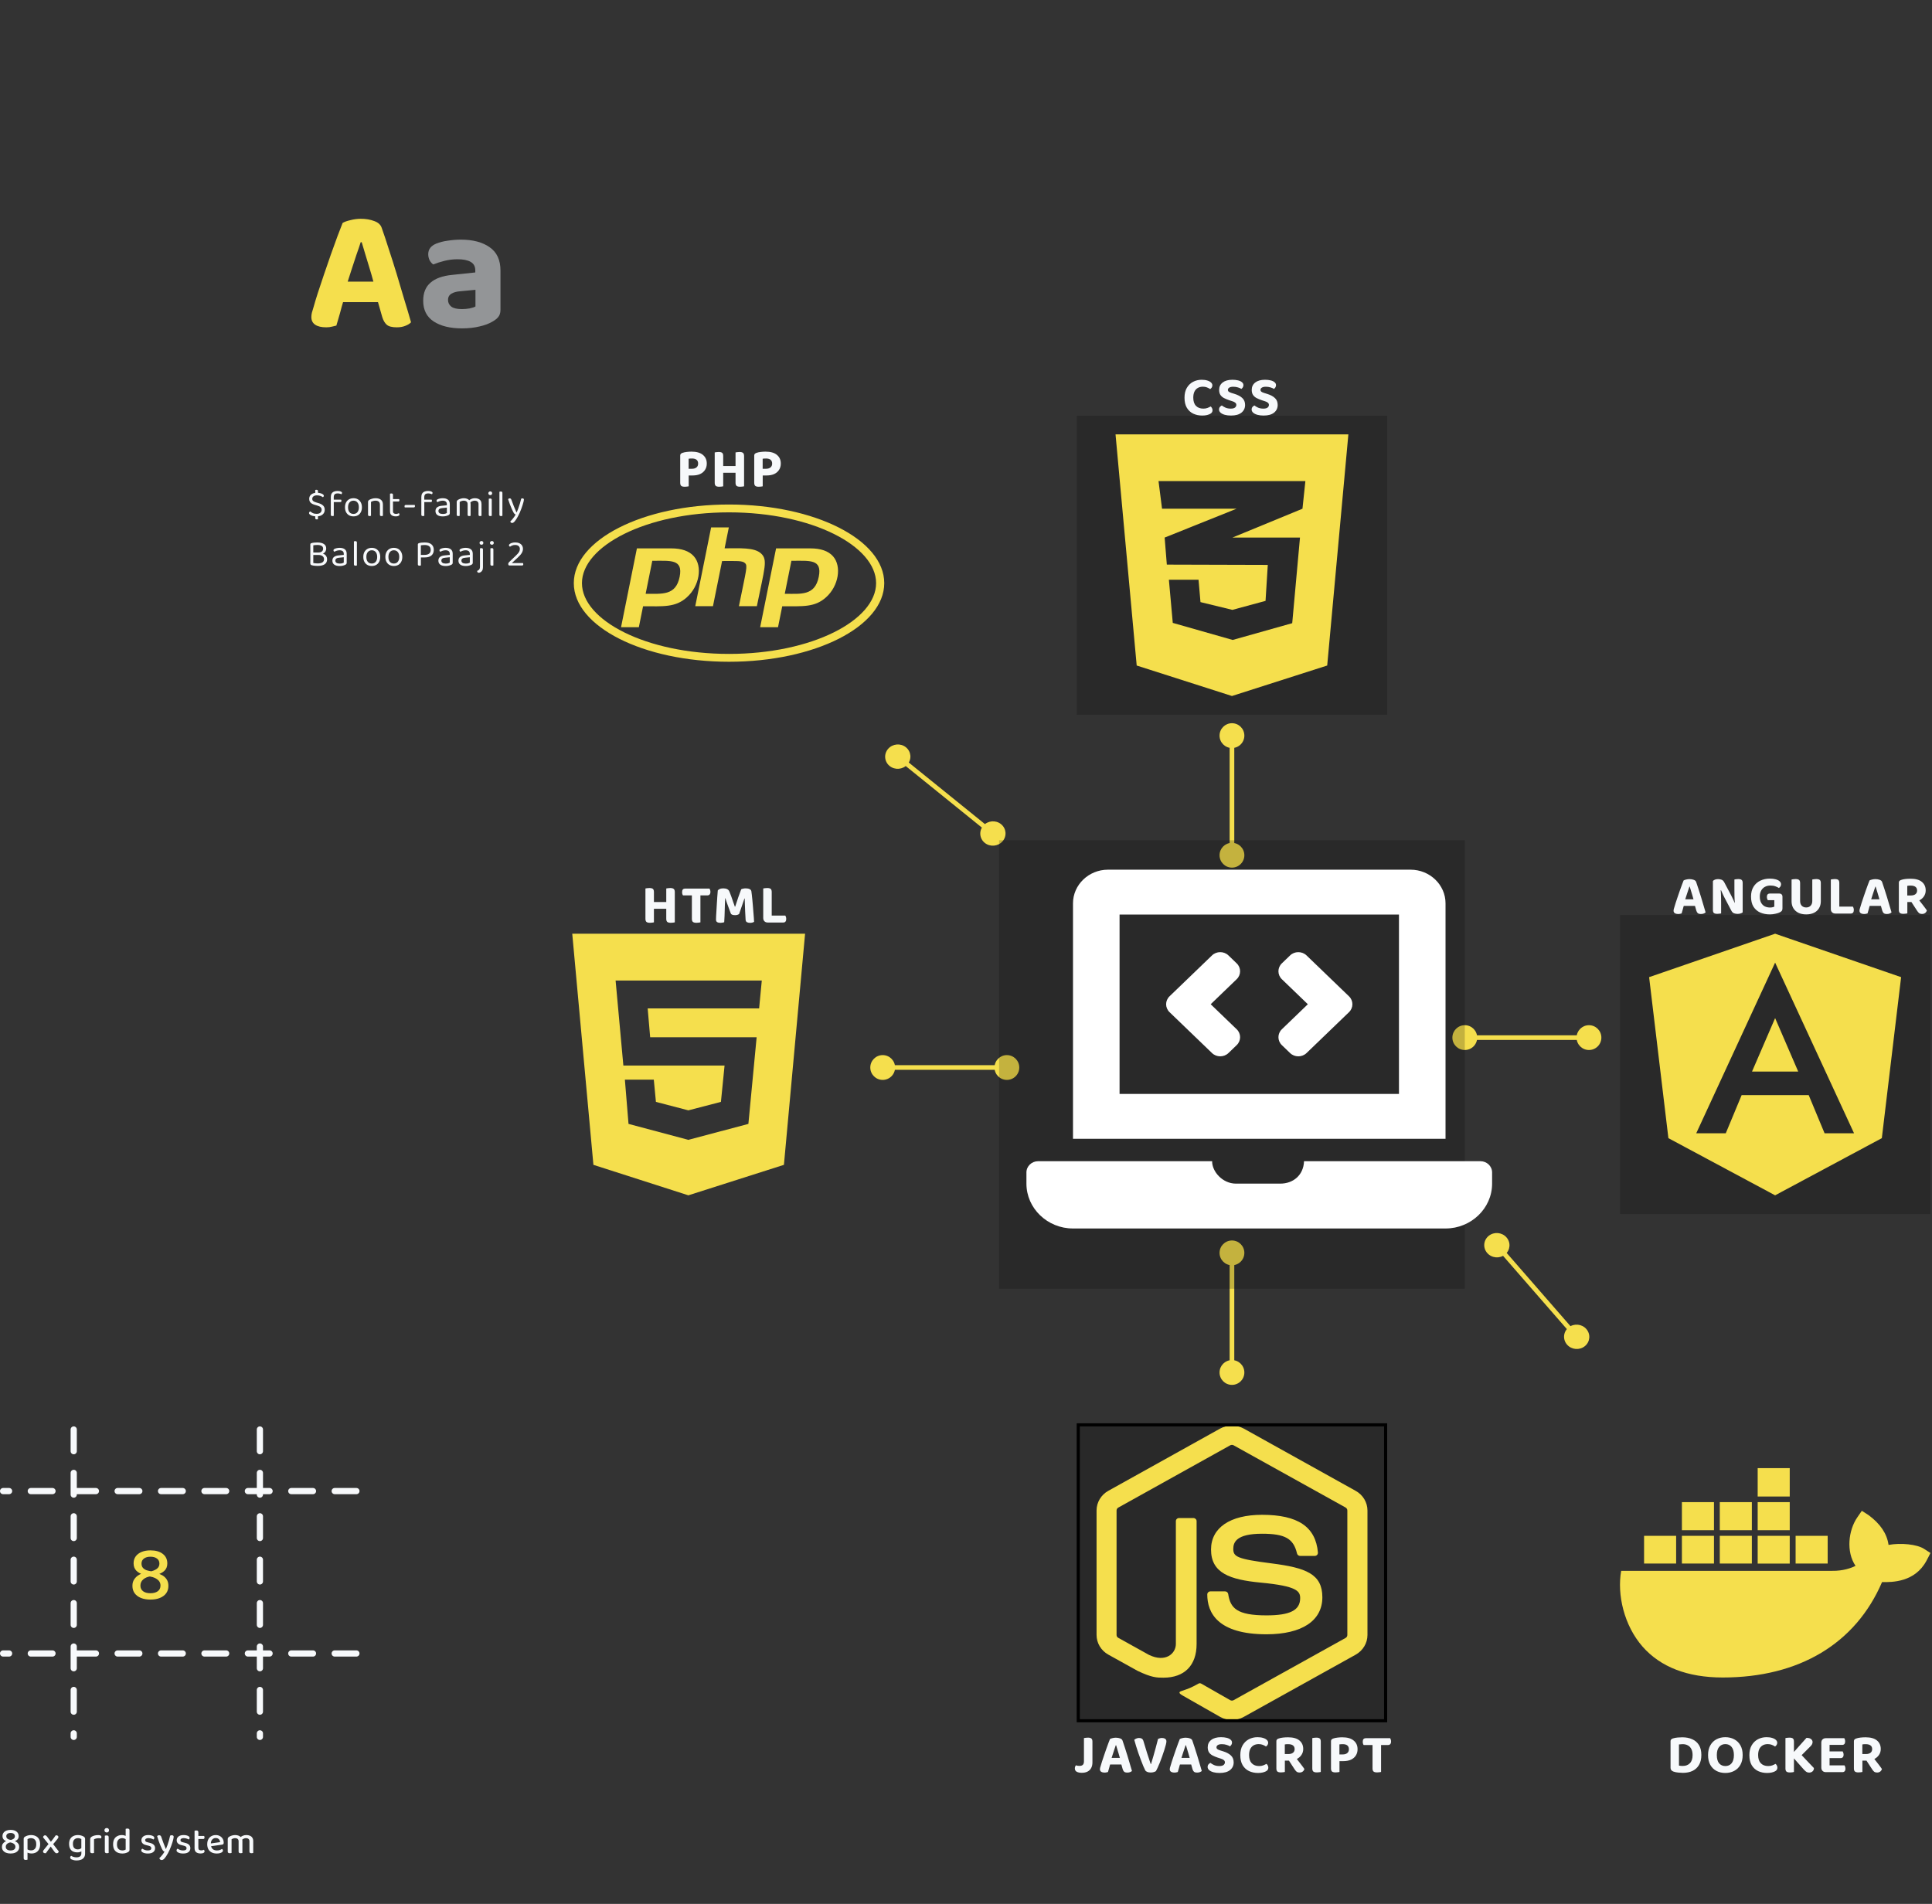 <svg width="623" height="614" viewBox="0 0 623 614" fill="none" xmlns="http://www.w3.org/2000/svg">
<rect x="0" y="0" width="623" height="614" fill="#333333" stroke="none"/>
<path d="M3.408 597.747C2.856 597.747 2.368 597.663 1.944 597.495C1.528 597.327 1.204 597.087 0.972 596.775C0.74 596.455 0.624 596.071 0.624 595.623C0.624 595.223 0.716 594.887 0.9 594.615C1.084 594.335 1.32 594.111 1.608 593.943C1.896 593.767 2.192 593.651 2.496 593.595L3.24 593.439C3.752 593.335 4.14 593.183 4.404 592.983C4.668 592.783 4.8 592.515 4.8 592.179C4.8 591.843 4.676 591.583 4.428 591.399C4.18 591.207 3.84 591.111 3.408 591.111C2.992 591.111 2.656 591.207 2.4 591.399C2.152 591.591 2.028 591.847 2.028 592.167C2.028 592.439 2.1 592.659 2.244 592.827C2.388 592.995 2.584 593.123 2.832 593.211C3.08 593.291 3.352 593.347 3.648 593.379L4.344 593.631C4.656 593.703 4.952 593.819 5.232 593.979C5.52 594.139 5.752 594.355 5.928 594.627C6.104 594.891 6.192 595.227 6.192 595.635C6.192 596.075 6.076 596.455 5.844 596.775C5.612 597.087 5.288 597.327 4.872 597.495C4.456 597.663 3.968 597.747 3.408 597.747ZM3.408 596.763C3.872 596.763 4.248 596.663 4.536 596.463C4.824 596.255 4.968 595.959 4.968 595.575C4.968 595.159 4.784 594.827 4.416 594.579C4.056 594.323 3.568 594.175 2.952 594.135L2.364 593.895C1.892 593.767 1.512 593.559 1.224 593.271C0.944 592.975 0.804 592.595 0.804 592.131C0.804 591.715 0.912 591.359 1.128 591.063C1.352 590.759 1.66 590.527 2.052 590.367C2.444 590.207 2.896 590.127 3.408 590.127C4.216 590.127 4.852 590.307 5.316 590.667C5.788 591.027 6.024 591.523 6.024 592.155C6.024 592.643 5.864 593.031 5.544 593.319C5.224 593.599 4.836 593.791 4.38 593.895L3.492 594.135C2.98 594.207 2.58 594.371 2.292 594.627C2.004 594.875 1.86 595.195 1.86 595.587C1.86 595.955 1.996 596.243 2.268 596.451C2.548 596.659 2.928 596.763 3.408 596.763ZM10.169 597.735C9.841 597.735 9.537 597.691 9.257 597.603C8.977 597.515 8.761 597.415 8.609 597.303V596.211C8.761 596.347 8.949 596.471 9.173 596.583C9.405 596.687 9.677 596.739 9.989 596.739C10.509 596.739 10.921 596.579 11.225 596.259C11.537 595.939 11.693 595.435 11.693 594.747C11.693 594.267 11.617 593.887 11.465 593.607C11.313 593.319 11.109 593.111 10.853 592.983C10.597 592.855 10.317 592.791 10.013 592.791C9.757 592.791 9.537 592.823 9.353 592.887C9.169 592.951 9.009 593.023 8.873 593.103V596.979H7.637V593.031C7.637 592.863 7.669 592.727 7.733 592.623C7.805 592.511 7.925 592.403 8.093 592.299C8.317 592.163 8.589 592.047 8.909 591.951C9.237 591.847 9.605 591.795 10.013 591.795C10.565 591.795 11.061 591.899 11.501 592.107C11.949 592.315 12.301 592.635 12.557 593.067C12.813 593.499 12.941 594.059 12.941 594.747C12.941 595.411 12.821 595.967 12.581 596.415C12.349 596.855 12.021 597.187 11.597 597.411C11.181 597.627 10.705 597.735 10.169 597.735ZM8.309 599.823C8.085 599.823 7.917 599.779 7.805 599.691C7.693 599.603 7.637 599.455 7.637 599.247V596.595L8.873 596.619V599.727C8.817 599.751 8.737 599.771 8.633 599.787C8.537 599.811 8.429 599.823 8.309 599.823ZM15.974 594.303L16.202 594.231C16.522 593.823 16.822 593.439 17.102 593.079C17.382 592.711 17.67 592.315 17.966 591.891C18.006 591.883 18.034 591.879 18.05 591.879C18.074 591.879 18.098 591.879 18.122 591.879C18.338 591.879 18.51 591.927 18.638 592.023C18.766 592.119 18.83 592.247 18.83 592.407C18.83 592.527 18.802 592.639 18.746 592.743C18.698 592.839 18.61 592.963 18.482 593.115C18.234 593.419 17.978 593.731 17.714 594.051C17.45 594.363 17.19 594.667 16.934 594.963L16.55 595.227C16.262 595.619 15.966 596.023 15.662 596.439C15.366 596.847 15.074 597.251 14.786 597.651C14.77 597.651 14.738 597.651 14.69 597.651C14.65 597.651 14.618 597.651 14.594 597.651C14.362 597.651 14.182 597.599 14.054 597.495C13.934 597.391 13.874 597.263 13.874 597.111C13.874 597.015 13.894 596.923 13.934 596.835C13.982 596.747 14.074 596.623 14.21 596.463C14.49 596.095 14.782 595.735 15.086 595.383C15.39 595.023 15.686 594.663 15.974 594.303ZM16.718 594.363L16.994 594.531C17.314 594.955 17.638 595.375 17.966 595.791C18.294 596.207 18.618 596.627 18.938 597.051C18.922 597.243 18.854 597.395 18.734 597.507C18.622 597.611 18.474 597.663 18.29 597.663C18.122 597.663 17.982 597.619 17.87 597.531C17.758 597.435 17.638 597.303 17.51 597.135C17.286 596.815 17.05 596.479 16.802 596.127C16.554 595.775 16.314 595.443 16.082 595.131L15.806 594.891C15.462 594.475 15.134 594.075 14.822 593.691C14.51 593.307 14.194 592.915 13.874 592.515C13.914 592.315 13.99 592.159 14.102 592.047C14.214 591.935 14.354 591.879 14.522 591.879C14.69 591.879 14.822 591.923 14.918 592.011C15.014 592.091 15.114 592.199 15.218 592.335C15.45 592.647 15.69 592.979 15.938 593.331C16.186 593.683 16.446 594.027 16.718 594.363ZM24.895 597.387C24.423 597.387 23.987 597.299 23.587 597.123C23.195 596.939 22.879 596.643 22.639 596.235C22.399 595.819 22.279 595.275 22.279 594.603C22.279 593.987 22.399 593.471 22.639 593.055C22.879 592.639 23.211 592.327 23.635 592.119C24.067 591.903 24.563 591.795 25.123 591.795C25.515 591.795 25.875 591.847 26.203 591.951C26.531 592.047 26.799 592.163 27.007 592.299C27.135 592.387 27.239 592.487 27.319 592.599C27.399 592.711 27.439 592.847 27.439 593.007V596.727H26.227V593.079C26.107 593.007 25.959 592.943 25.783 592.887C25.607 592.823 25.395 592.791 25.147 592.791C24.659 592.791 24.263 592.943 23.959 593.247C23.663 593.543 23.515 593.991 23.515 594.591C23.515 595.263 23.663 595.735 23.959 596.007C24.255 596.279 24.623 596.415 25.063 596.415C25.391 596.415 25.655 596.359 25.855 596.247C26.055 596.135 26.219 596.015 26.347 595.887L26.407 596.919C26.271 597.039 26.075 597.147 25.819 597.243C25.563 597.339 25.255 597.387 24.895 597.387ZM26.239 597.675V596.463H27.439V597.735C27.439 598.271 27.319 598.703 27.079 599.031C26.839 599.367 26.511 599.611 26.095 599.763C25.687 599.915 25.227 599.991 24.715 599.991C24.307 599.991 23.955 599.947 23.659 599.859C23.363 599.779 23.151 599.703 23.023 599.631C22.767 599.479 22.639 599.283 22.639 599.043C22.639 598.907 22.667 598.791 22.723 598.695C22.787 598.607 22.859 598.539 22.939 598.491C23.123 598.619 23.367 598.731 23.671 598.827C23.975 598.931 24.299 598.983 24.643 598.983C25.155 598.983 25.547 598.879 25.819 598.671C26.099 598.463 26.239 598.131 26.239 597.675ZM30.318 593.163V594.927H29.082V593.139C29.082 592.947 29.122 592.791 29.202 592.671C29.29 592.543 29.418 592.423 29.586 592.311C29.81 592.167 30.102 592.047 30.462 591.951C30.83 591.855 31.23 591.807 31.662 591.807C32.358 591.807 32.706 592.003 32.706 592.395C32.706 592.491 32.69 592.579 32.658 592.659C32.634 592.739 32.602 592.811 32.562 592.875C32.482 592.859 32.378 592.843 32.25 592.827C32.13 592.811 32.006 592.803 31.878 592.803C31.55 592.803 31.25 592.839 30.978 592.911C30.714 592.975 30.494 593.059 30.318 593.163ZM29.082 594.411L30.318 594.519V597.555C30.262 597.571 30.182 597.591 30.078 597.615C29.982 597.639 29.874 597.651 29.754 597.651C29.53 597.651 29.362 597.607 29.25 597.519C29.138 597.431 29.082 597.287 29.082 597.087V594.411ZM33.674 590.247C33.674 590.039 33.746 589.867 33.89 589.731C34.034 589.595 34.21 589.527 34.418 589.527C34.642 589.527 34.822 589.595 34.958 589.731C35.094 589.867 35.162 590.039 35.162 590.247C35.162 590.447 35.094 590.619 34.958 590.763C34.822 590.899 34.642 590.967 34.418 590.967C34.21 590.967 34.034 590.899 33.89 590.763C33.746 590.619 33.674 590.447 33.674 590.247ZM33.806 594.411H35.042V597.555C34.986 597.571 34.906 597.591 34.802 597.615C34.706 597.639 34.598 597.651 34.478 597.651C34.254 597.651 34.086 597.607 33.974 597.519C33.862 597.431 33.806 597.287 33.806 597.087V594.411ZM35.042 595.023H33.806V591.999C33.862 591.983 33.942 591.967 34.046 591.951C34.15 591.927 34.262 591.915 34.382 591.915C34.606 591.915 34.77 591.959 34.874 592.047C34.986 592.127 35.042 592.271 35.042 592.479V595.023ZM40.526 596.475V592.575H41.762V596.571C41.762 596.739 41.726 596.875 41.654 596.979C41.582 597.083 41.466 597.183 41.306 597.279C41.13 597.391 40.886 597.495 40.574 597.591C40.262 597.695 39.902 597.747 39.494 597.747C38.886 597.747 38.354 597.643 37.898 597.435C37.45 597.227 37.098 596.907 36.842 596.475C36.594 596.035 36.47 595.475 36.47 594.795C36.47 594.099 36.594 593.531 36.842 593.091C37.09 592.651 37.43 592.327 37.862 592.119C38.294 591.903 38.766 591.795 39.278 591.795C39.582 591.795 39.866 591.835 40.13 591.915C40.394 591.995 40.602 592.095 40.754 592.215V593.295C40.61 593.159 40.426 593.043 40.202 592.947C39.978 592.843 39.718 592.791 39.422 592.791C39.11 592.791 38.822 592.859 38.558 592.995C38.302 593.123 38.098 593.335 37.946 593.631C37.794 593.927 37.718 594.319 37.718 594.807C37.718 595.479 37.878 595.971 38.198 596.283C38.518 596.595 38.946 596.751 39.482 596.751C39.73 596.751 39.934 596.723 40.094 596.667C40.262 596.611 40.406 596.547 40.526 596.475ZM41.762 592.851H40.526V589.791C40.582 589.775 40.662 589.755 40.766 589.731C40.87 589.707 40.978 589.695 41.09 589.695C41.322 589.695 41.49 589.739 41.594 589.827C41.706 589.907 41.762 590.051 41.762 590.259V592.851ZM50.004 596.031C50.004 596.567 49.804 596.987 49.404 597.291C49.012 597.595 48.44 597.747 47.688 597.747C47.064 597.747 46.552 597.651 46.152 597.459C45.752 597.267 45.552 597.035 45.552 596.763C45.552 596.643 45.58 596.535 45.636 596.439C45.7 596.335 45.784 596.251 45.888 596.187C46.112 596.331 46.368 596.463 46.656 596.583C46.952 596.703 47.284 596.763 47.652 596.763C48.404 596.763 48.78 596.523 48.78 596.043C48.78 595.835 48.716 595.671 48.588 595.551C48.46 595.423 48.268 595.327 48.012 595.263L47.172 595.047C46.636 594.927 46.24 594.735 45.984 594.471C45.728 594.207 45.6 593.867 45.6 593.451C45.6 592.987 45.788 592.595 46.164 592.275C46.548 591.955 47.104 591.795 47.832 591.795C48.208 591.795 48.54 591.835 48.828 591.915C49.124 591.987 49.352 592.091 49.512 592.227C49.68 592.363 49.764 592.515 49.764 592.683C49.764 592.803 49.736 592.911 49.68 593.007C49.624 593.103 49.552 593.175 49.464 593.223C49.368 593.167 49.24 593.103 49.08 593.031C48.92 592.959 48.736 592.899 48.528 592.851C48.328 592.803 48.12 592.779 47.904 592.779C47.568 592.779 47.3 592.839 47.1 592.959C46.908 593.071 46.812 593.235 46.812 593.451C46.812 593.603 46.868 593.739 46.98 593.859C47.092 593.971 47.28 594.055 47.544 594.111L48.252 594.291C48.852 594.427 49.292 594.639 49.572 594.927C49.86 595.207 50.004 595.575 50.004 596.031ZM52.24 596.283C52.104 596.019 51.948 595.679 51.772 595.263C51.596 594.847 51.412 594.375 51.22 593.847C51.028 593.319 50.844 592.755 50.668 592.155C50.732 592.067 50.82 591.995 50.932 591.939C51.052 591.883 51.18 591.855 51.316 591.855C51.492 591.855 51.636 591.895 51.748 591.975C51.86 592.055 51.948 592.199 52.012 592.407C52.228 593.055 52.456 593.695 52.696 594.327C52.936 594.959 53.192 595.611 53.464 596.283H53.512C53.672 595.939 53.836 595.523 54.004 595.035C54.172 594.547 54.332 594.035 54.484 593.499C54.644 592.963 54.772 592.455 54.868 591.975C54.948 591.943 55.032 591.915 55.12 591.891C55.208 591.867 55.3 591.855 55.396 591.855C55.572 591.855 55.716 591.895 55.828 591.975C55.948 592.055 56.008 592.183 56.008 592.359C56.008 592.519 55.972 592.755 55.9 593.067C55.836 593.371 55.74 593.719 55.612 594.111C55.492 594.503 55.352 594.915 55.192 595.347C55.04 595.771 54.872 596.187 54.688 596.595C54.504 597.003 54.32 597.371 54.136 597.699C53.752 598.403 53.396 598.939 53.068 599.307C52.748 599.675 52.444 599.859 52.156 599.859C51.932 599.859 51.756 599.795 51.628 599.667C51.5 599.547 51.424 599.399 51.4 599.223C51.568 599.071 51.756 598.879 51.964 598.647C52.172 598.423 52.372 598.175 52.564 597.903C52.764 597.639 52.928 597.387 53.056 597.147C52.92 597.107 52.788 597.031 52.66 596.919C52.532 596.799 52.392 596.587 52.24 596.283ZM61.383 596.031C61.383 596.567 61.183 596.987 60.783 597.291C60.391 597.595 59.819 597.747 59.067 597.747C58.443 597.747 57.931 597.651 57.531 597.459C57.131 597.267 56.931 597.035 56.931 596.763C56.931 596.643 56.959 596.535 57.015 596.439C57.079 596.335 57.163 596.251 57.267 596.187C57.491 596.331 57.747 596.463 58.035 596.583C58.331 596.703 58.663 596.763 59.031 596.763C59.783 596.763 60.159 596.523 60.159 596.043C60.159 595.835 60.095 595.671 59.967 595.551C59.839 595.423 59.647 595.327 59.391 595.263L58.551 595.047C58.015 594.927 57.619 594.735 57.363 594.471C57.107 594.207 56.979 593.867 56.979 593.451C56.979 592.987 57.167 592.595 57.543 592.275C57.927 591.955 58.483 591.795 59.211 591.795C59.587 591.795 59.919 591.835 60.207 591.915C60.503 591.987 60.731 592.091 60.891 592.227C61.059 592.363 61.143 592.515 61.143 592.683C61.143 592.803 61.115 592.911 61.059 593.007C61.003 593.103 60.931 593.175 60.843 593.223C60.747 593.167 60.619 593.103 60.459 593.031C60.299 592.959 60.115 592.899 59.907 592.851C59.707 592.803 59.499 592.779 59.283 592.779C58.947 592.779 58.679 592.839 58.479 592.959C58.287 593.071 58.191 593.235 58.191 593.451C58.191 593.603 58.247 593.739 58.359 593.859C58.471 593.971 58.659 594.055 58.923 594.111L59.631 594.291C60.231 594.427 60.671 594.639 60.951 594.927C61.239 595.207 61.383 595.575 61.383 596.031ZM62.739 594.411H63.963V595.947C63.963 596.235 64.047 596.439 64.215 596.559C64.383 596.679 64.619 596.739 64.923 596.739C65.051 596.739 65.195 596.719 65.355 596.679C65.515 596.639 65.647 596.591 65.751 596.535C65.807 596.591 65.855 596.663 65.895 596.751C65.943 596.831 65.967 596.923 65.967 597.027C65.967 597.235 65.859 597.407 65.643 597.543C65.435 597.671 65.119 597.735 64.695 597.735C64.103 597.735 63.627 597.603 63.267 597.339C62.915 597.075 62.739 596.635 62.739 596.019V594.411ZM63.435 593.067V592.083H65.823C65.855 592.131 65.883 592.199 65.907 592.287C65.939 592.375 65.955 592.467 65.955 592.563C65.955 592.731 65.915 592.859 65.835 592.947C65.763 593.027 65.659 593.067 65.523 593.067H63.435ZM63.963 594.747H62.739V590.415C62.787 590.399 62.863 590.379 62.967 590.355C63.071 590.331 63.183 590.319 63.303 590.319C63.527 590.319 63.691 590.363 63.795 590.451C63.907 590.539 63.963 590.683 63.963 590.883V594.747ZM67.625 595.455L67.565 594.555L70.973 594.075C70.949 593.699 70.817 593.387 70.577 593.139C70.337 592.883 69.997 592.755 69.557 592.755C69.109 592.755 68.737 592.915 68.441 593.235C68.145 593.555 67.993 594.011 67.985 594.603L68.009 595.059C68.073 595.627 68.277 596.055 68.621 596.343C68.965 596.623 69.417 596.763 69.977 596.763C70.313 596.763 70.621 596.711 70.901 596.607C71.181 596.503 71.405 596.391 71.573 596.271C71.669 596.327 71.745 596.403 71.801 596.499C71.865 596.595 71.897 596.699 71.897 596.811C71.897 596.987 71.809 597.147 71.633 597.291C71.457 597.435 71.217 597.547 70.913 597.627C70.617 597.707 70.281 597.747 69.905 597.747C69.289 597.747 68.749 597.635 68.285 597.411C67.821 597.179 67.461 596.839 67.205 596.391C66.949 595.935 66.821 595.379 66.821 594.723C66.821 594.251 66.889 593.835 67.025 593.475C67.169 593.107 67.365 592.799 67.613 592.551C67.861 592.303 68.153 592.115 68.489 591.987C68.825 591.859 69.185 591.795 69.569 591.795C70.073 591.795 70.517 591.903 70.901 592.119C71.293 592.327 71.597 592.619 71.813 592.995C72.029 593.371 72.137 593.799 72.137 594.279C72.137 594.479 72.089 594.627 71.993 594.723C71.897 594.811 71.761 594.867 71.585 594.891L67.625 595.455ZM78.166 593.691V595.071H76.942V593.823C76.942 593.463 76.838 593.203 76.63 593.043C76.422 592.875 76.154 592.791 75.826 592.791C75.602 592.791 75.386 592.827 75.178 592.899C74.978 592.971 74.81 593.051 74.674 593.139V595.071H73.438V593.115C73.438 592.939 73.474 592.791 73.546 592.671C73.626 592.551 73.75 592.439 73.918 592.335C74.142 592.183 74.43 592.055 74.782 591.951C75.134 591.847 75.49 591.795 75.85 591.795C76.25 591.795 76.61 591.859 76.93 591.987C77.25 592.107 77.502 592.279 77.686 592.503C77.742 592.551 77.79 592.599 77.83 592.647C77.87 592.687 77.906 592.739 77.938 592.803C78.002 592.915 78.054 593.047 78.094 593.199C78.142 593.351 78.166 593.515 78.166 593.691ZM81.658 593.763V595.071H80.434V593.823C80.434 593.463 80.334 593.203 80.134 593.043C79.934 592.875 79.666 592.791 79.33 592.791C79.082 592.791 78.842 592.843 78.61 592.947C78.386 593.051 78.186 593.191 78.01 593.367L77.434 592.563C77.666 592.355 77.95 592.175 78.286 592.023C78.622 591.871 79.014 591.795 79.462 591.795C79.886 591.795 80.262 591.867 80.59 592.011C80.926 592.147 81.186 592.363 81.37 592.659C81.562 592.947 81.658 593.315 81.658 593.763ZM73.438 594.459H74.674V597.555C74.618 597.571 74.538 597.591 74.434 597.615C74.338 597.639 74.23 597.651 74.11 597.651C73.886 597.651 73.718 597.607 73.606 597.519C73.494 597.431 73.438 597.287 73.438 597.087V594.459ZM76.942 594.459H78.166V597.555C78.118 597.571 78.042 597.591 77.938 597.615C77.834 597.639 77.722 597.651 77.602 597.651C77.378 597.651 77.21 597.607 77.098 597.519C76.994 597.431 76.942 597.287 76.942 597.087V594.459ZM80.434 594.459H81.658V597.555C81.61 597.571 81.534 597.591 81.43 597.615C81.326 597.639 81.218 597.651 81.106 597.651C80.874 597.651 80.702 597.607 80.59 597.519C80.486 597.431 80.434 597.287 80.434 597.087V594.459Z" fill="#F7F9FB"/>
<line x1="23.772" y1="461" x2="23.772" y2="560.132" stroke="#F7F9FB" stroke-width="2" stroke-linecap="round" stroke-dasharray="7 7"/>
<line x1="83.807" y1="461" x2="83.807" y2="560.132" stroke="#F7F9FB" stroke-width="2" stroke-linecap="round" stroke-dasharray="7 7"/>
<line x1="114.93" y1="480.865" x2="1" y2="480.865" stroke="#F7F9FB" stroke-width="2" stroke-linecap="round" stroke-dasharray="7 7"/>
<line x1="114.93" y1="533.237" x2="1" y2="533.237" stroke="#F7F9FB" stroke-width="2" stroke-linecap="round" stroke-dasharray="7 7"/>
<path d="M48.504 515.857C47.354 515.857 46.337 515.682 45.454 515.332C44.587 514.982 43.912 514.482 43.429 513.832C42.945 513.165 42.704 512.365 42.704 511.432C42.704 510.598 42.895 509.898 43.279 509.332C43.662 508.748 44.154 508.282 44.754 507.932C45.354 507.565 45.97 507.323 46.604 507.207L48.154 506.882C49.22 506.665 50.029 506.348 50.579 505.932C51.129 505.515 51.404 504.957 51.404 504.257C51.404 503.557 51.145 503.015 50.629 502.632C50.112 502.232 49.404 502.032 48.504 502.032C47.637 502.032 46.937 502.232 46.404 502.632C45.887 503.032 45.629 503.565 45.629 504.232C45.629 504.798 45.779 505.257 46.079 505.607C46.379 505.957 46.787 506.223 47.304 506.407C47.82 506.573 48.387 506.69 49.004 506.757L50.454 507.282C51.104 507.432 51.72 507.673 52.304 508.007C52.904 508.34 53.387 508.79 53.754 509.357C54.12 509.907 54.304 510.607 54.304 511.457C54.304 512.373 54.062 513.165 53.579 513.832C53.095 514.482 52.42 514.982 51.554 515.332C50.687 515.682 49.67 515.857 48.504 515.857ZM48.504 513.807C49.47 513.807 50.254 513.598 50.854 513.182C51.454 512.748 51.754 512.132 51.754 511.332C51.754 510.465 51.37 509.773 50.604 509.257C49.854 508.723 48.837 508.415 47.554 508.332L46.329 507.832C45.345 507.565 44.554 507.132 43.954 506.532C43.37 505.915 43.079 505.123 43.079 504.157C43.079 503.29 43.304 502.548 43.754 501.932C44.22 501.298 44.862 500.815 45.679 500.482C46.495 500.148 47.437 499.982 48.504 499.982C50.187 499.982 51.512 500.357 52.479 501.107C53.462 501.857 53.954 502.89 53.954 504.207C53.954 505.223 53.62 506.032 52.954 506.632C52.287 507.215 51.479 507.615 50.529 507.832L48.679 508.332C47.612 508.482 46.779 508.823 46.179 509.357C45.579 509.873 45.279 510.54 45.279 511.357C45.279 512.123 45.562 512.723 46.129 513.157C46.712 513.59 47.504 513.807 48.504 513.807Z" fill="#F5DF4D"/>
<path d="M101.652 166.071H102.528V167.439C102.496 167.447 102.444 167.459 102.372 167.475C102.308 167.491 102.232 167.499 102.144 167.499C101.992 167.499 101.872 167.463 101.784 167.391C101.696 167.327 101.652 167.231 101.652 167.103V166.071ZM102.528 159.555H101.652V158.007C101.692 157.991 101.748 157.979 101.82 157.971C101.892 157.955 101.968 157.947 102.048 157.947C102.208 157.947 102.328 157.983 102.408 158.055C102.488 158.119 102.528 158.215 102.528 158.343V159.555ZM102.084 165.711C102.62 165.711 103.024 165.591 103.296 165.351C103.576 165.103 103.716 164.787 103.716 164.403C103.716 164.075 103.608 163.803 103.392 163.587C103.184 163.371 102.852 163.199 102.396 163.071L101.352 162.759C101.016 162.655 100.724 162.523 100.476 162.363C100.228 162.195 100.036 161.991 99.9 161.751C99.772 161.503 99.708 161.215 99.708 160.887C99.708 160.271 99.932 159.791 100.38 159.447C100.828 159.095 101.424 158.919 102.168 158.919C102.6 158.919 102.984 158.967 103.32 159.063C103.664 159.151 103.932 159.267 104.124 159.411C104.324 159.555 104.424 159.707 104.424 159.867C104.424 159.971 104.396 160.067 104.34 160.155C104.284 160.235 104.212 160.299 104.124 160.347C103.924 160.187 103.652 160.047 103.308 159.927C102.972 159.807 102.604 159.747 102.204 159.747C101.74 159.747 101.372 159.851 101.1 160.059C100.828 160.259 100.692 160.535 100.692 160.887C100.692 161.167 100.788 161.395 100.98 161.571C101.18 161.747 101.5 161.899 101.94 162.027L102.672 162.243C103.304 162.419 103.8 162.675 104.16 163.011C104.528 163.347 104.712 163.811 104.712 164.403C104.712 165.035 104.48 165.547 104.016 165.939C103.56 166.331 102.916 166.527 102.084 166.527C101.596 166.527 101.168 166.475 100.8 166.371C100.44 166.259 100.156 166.123 99.948 165.963C99.748 165.795 99.648 165.631 99.648 165.471C99.648 165.335 99.688 165.223 99.768 165.135C99.856 165.039 99.956 164.971 100.068 164.931C100.252 165.107 100.512 165.283 100.848 165.459C101.184 165.627 101.596 165.711 102.084 165.711ZM107.454 161.919V161.139H109.998C110.022 161.171 110.046 161.223 110.07 161.295C110.094 161.359 110.106 161.435 110.106 161.523C110.106 161.651 110.074 161.751 110.01 161.823C109.946 161.887 109.854 161.919 109.734 161.919H107.454ZM107.622 160.383V161.787H106.674V160.335C106.674 159.863 106.758 159.483 106.926 159.195C107.102 158.899 107.35 158.683 107.67 158.547C107.998 158.403 108.386 158.331 108.834 158.331C109.29 158.331 109.646 158.391 109.902 158.511C110.166 158.631 110.298 158.779 110.298 158.955C110.298 159.043 110.278 159.123 110.238 159.195C110.206 159.267 110.158 159.335 110.094 159.399C109.95 159.319 109.77 159.255 109.554 159.207C109.338 159.151 109.13 159.123 108.93 159.123C108.442 159.123 108.102 159.223 107.91 159.423C107.718 159.623 107.622 159.943 107.622 160.383ZM106.674 161.259H107.634V166.347C107.594 166.363 107.534 166.379 107.454 166.395C107.374 166.419 107.286 166.431 107.19 166.431C107.022 166.431 106.894 166.399 106.806 166.335C106.718 166.263 106.674 166.151 106.674 165.999V161.259ZM116.707 163.599C116.707 164.191 116.595 164.707 116.371 165.147C116.147 165.587 115.831 165.927 115.423 166.167C115.015 166.407 114.535 166.527 113.983 166.527C113.431 166.527 112.947 166.407 112.531 166.167C112.123 165.927 111.807 165.587 111.583 165.147C111.359 164.707 111.247 164.191 111.247 163.599C111.247 162.999 111.359 162.483 111.583 162.051C111.815 161.611 112.135 161.271 112.543 161.031C112.959 160.791 113.439 160.671 113.983 160.671C114.527 160.671 115.003 160.791 115.411 161.031C115.819 161.271 116.135 161.611 116.359 162.051C116.591 162.483 116.707 162.999 116.707 163.599ZM113.983 161.463C113.447 161.463 113.019 161.655 112.699 162.039C112.387 162.415 112.231 162.935 112.231 163.599C112.231 164.271 112.383 164.795 112.687 165.171C112.999 165.547 113.431 165.735 113.983 165.735C114.527 165.735 114.951 165.547 115.255 165.171C115.567 164.787 115.723 164.263 115.723 163.599C115.723 162.935 115.567 162.415 115.255 162.039C114.951 161.655 114.527 161.463 113.983 161.463ZM123.472 162.711V163.935H122.512V162.759C122.512 162.311 122.384 161.983 122.128 161.775C121.88 161.567 121.544 161.463 121.12 161.463C120.8 161.463 120.516 161.503 120.268 161.583C120.02 161.663 119.808 161.755 119.632 161.859V163.935H118.672V161.907C118.672 161.739 118.704 161.603 118.768 161.499C118.84 161.387 118.96 161.279 119.128 161.175C119.336 161.055 119.612 160.943 119.956 160.839C120.3 160.727 120.688 160.671 121.12 160.671C121.848 160.671 122.42 160.839 122.836 161.175C123.26 161.503 123.472 162.015 123.472 162.711ZM118.672 163.275H119.632V166.347C119.592 166.363 119.532 166.379 119.452 166.395C119.372 166.419 119.284 166.431 119.188 166.431C119.02 166.431 118.892 166.399 118.804 166.335C118.716 166.263 118.672 166.151 118.672 165.999V163.275ZM122.512 163.275H123.472V166.347C123.432 166.363 123.368 166.379 123.28 166.395C123.2 166.419 123.116 166.431 123.028 166.431C122.852 166.431 122.72 166.399 122.632 166.335C122.552 166.263 122.512 166.151 122.512 165.999V163.275ZM125.762 163.203H126.722V164.859C126.722 165.179 126.814 165.407 126.998 165.543C127.182 165.671 127.434 165.735 127.754 165.735C127.89 165.735 128.042 165.711 128.21 165.663C128.378 165.615 128.518 165.559 128.63 165.495C128.678 165.543 128.722 165.603 128.762 165.675C128.802 165.747 128.822 165.831 128.822 165.927C128.822 166.103 128.718 166.247 128.51 166.359C128.302 166.471 128.014 166.527 127.646 166.527C127.086 166.527 126.63 166.403 126.278 166.155C125.934 165.907 125.762 165.495 125.762 164.919V163.203ZM126.254 161.739V160.947H128.69C128.714 160.979 128.738 161.031 128.762 161.103C128.786 161.175 128.798 161.251 128.798 161.331C128.798 161.459 128.766 161.559 128.702 161.631C128.638 161.703 128.55 161.739 128.438 161.739H126.254ZM126.722 163.563H125.762V159.219C125.802 159.203 125.862 159.187 125.942 159.171C126.03 159.147 126.122 159.135 126.218 159.135C126.386 159.135 126.51 159.171 126.59 159.243C126.678 159.307 126.722 159.415 126.722 159.567V163.563ZM133.395 163.635H130.527C130.503 163.579 130.483 163.523 130.467 163.467C130.451 163.403 130.443 163.331 130.443 163.251C130.443 163.115 130.479 163.015 130.551 162.951C130.631 162.879 130.735 162.843 130.863 162.843H133.731C133.747 162.891 133.763 162.947 133.779 163.011C133.803 163.075 133.815 163.143 133.815 163.215C133.815 163.343 133.779 163.447 133.707 163.527C133.635 163.599 133.531 163.635 133.395 163.635ZM136.643 161.919V161.139H139.187C139.211 161.171 139.235 161.223 139.259 161.295C139.283 161.359 139.295 161.435 139.295 161.523C139.295 161.651 139.263 161.751 139.199 161.823C139.135 161.887 139.043 161.919 138.923 161.919H136.643ZM136.811 160.383V161.787H135.863V160.335C135.863 159.863 135.947 159.483 136.115 159.195C136.291 158.899 136.539 158.683 136.859 158.547C137.187 158.403 137.575 158.331 138.023 158.331C138.479 158.331 138.835 158.391 139.091 158.511C139.355 158.631 139.487 158.779 139.487 158.955C139.487 159.043 139.467 159.123 139.427 159.195C139.395 159.267 139.347 159.335 139.283 159.399C139.139 159.319 138.959 159.255 138.743 159.207C138.527 159.151 138.319 159.123 138.119 159.123C137.631 159.123 137.291 159.223 137.099 159.423C136.907 159.623 136.811 159.943 136.811 160.383ZM135.863 161.259H136.823V166.347C136.783 166.363 136.723 166.379 136.643 166.395C136.563 166.419 136.475 166.431 136.379 166.431C136.211 166.431 136.083 166.399 135.995 166.335C135.907 166.263 135.863 166.151 135.863 165.999V161.259ZM142.787 166.539C142.035 166.539 141.451 166.391 141.035 166.095C140.627 165.799 140.423 165.371 140.423 164.811C140.423 164.291 140.595 163.895 140.939 163.623C141.291 163.343 141.775 163.175 142.391 163.119L144.095 162.951V162.615C144.095 162.215 143.975 161.923 143.735 161.739C143.495 161.555 143.171 161.463 142.763 161.463C142.435 161.463 142.119 161.511 141.815 161.607C141.519 161.703 141.255 161.811 141.023 161.931C140.959 161.875 140.899 161.811 140.843 161.739C140.795 161.659 140.771 161.579 140.771 161.499C140.771 161.291 140.887 161.131 141.119 161.019C141.335 160.907 141.583 160.823 141.863 160.767C142.151 160.703 142.455 160.671 142.775 160.671C143.471 160.671 144.023 160.827 144.431 161.139C144.839 161.451 145.043 161.943 145.043 162.615V165.459C145.043 165.635 145.007 165.771 144.935 165.867C144.871 165.955 144.771 166.039 144.635 166.119C144.443 166.223 144.187 166.319 143.867 166.407C143.547 166.495 143.187 166.539 142.787 166.539ZM142.787 165.747C143.123 165.747 143.399 165.715 143.615 165.651C143.839 165.579 143.999 165.511 144.095 165.447V163.707L142.607 163.863C142.191 163.895 141.883 163.987 141.683 164.139C141.483 164.291 141.383 164.511 141.383 164.799C141.383 165.095 141.499 165.327 141.731 165.495C141.971 165.663 142.323 165.747 142.787 165.747ZM151.751 162.531V163.911H150.791V162.603C150.791 162.211 150.675 161.923 150.443 161.739C150.219 161.555 149.919 161.463 149.543 161.463C149.295 161.463 149.055 161.503 148.823 161.583C148.591 161.663 148.395 161.755 148.235 161.859V163.911H147.275V161.907C147.275 161.747 147.307 161.611 147.371 161.499C147.443 161.387 147.563 161.279 147.731 161.175C147.947 161.039 148.219 160.923 148.547 160.827C148.883 160.723 149.219 160.671 149.555 160.671C149.963 160.671 150.323 160.735 150.635 160.863C150.947 160.983 151.179 161.151 151.331 161.367C151.379 161.415 151.419 161.459 151.451 161.499C151.483 161.539 151.515 161.591 151.547 161.655C151.603 161.751 151.651 161.875 151.691 162.027C151.731 162.179 151.751 162.347 151.751 162.531ZM155.267 162.555V163.911H154.307V162.603C154.307 162.211 154.195 161.923 153.971 161.739C153.747 161.555 153.447 161.463 153.071 161.463C152.791 161.463 152.519 161.523 152.255 161.643C151.999 161.755 151.767 161.919 151.559 162.135L151.175 161.439C151.383 161.231 151.655 161.051 151.991 160.899C152.327 160.747 152.711 160.671 153.143 160.671C153.575 160.671 153.947 160.739 154.259 160.875C154.579 161.011 154.827 161.219 155.003 161.499C155.179 161.779 155.267 162.131 155.267 162.555ZM147.275 163.275H148.235V166.347C148.195 166.363 148.135 166.379 148.055 166.395C147.975 166.419 147.887 166.431 147.791 166.431C147.623 166.431 147.495 166.399 147.407 166.335C147.319 166.263 147.275 166.151 147.275 165.999V163.275ZM150.791 163.275H151.751V166.347C151.711 166.363 151.647 166.379 151.559 166.395C151.479 166.419 151.395 166.431 151.307 166.431C151.131 166.431 150.999 166.399 150.911 166.335C150.831 166.263 150.791 166.151 150.791 165.999V163.275ZM154.307 163.275H155.267V166.347C155.227 166.363 155.163 166.379 155.075 166.395C154.995 166.419 154.911 166.431 154.823 166.431C154.647 166.431 154.515 166.399 154.427 166.335C154.347 166.263 154.307 166.151 154.307 165.999V163.275ZM157.468 159.075C157.468 158.907 157.528 158.767 157.648 158.655C157.768 158.535 157.916 158.475 158.092 158.475C158.276 158.475 158.424 158.535 158.536 158.655C158.648 158.767 158.704 158.907 158.704 159.075C158.704 159.243 158.648 159.387 158.536 159.507C158.424 159.619 158.276 159.675 158.092 159.675C157.916 159.675 157.768 159.619 157.648 159.507C157.528 159.387 157.468 159.243 157.468 159.075ZM157.612 163.203H158.572V166.347C158.532 166.363 158.472 166.379 158.392 166.395C158.312 166.419 158.224 166.431 158.128 166.431C157.96 166.431 157.832 166.399 157.744 166.335C157.656 166.263 157.612 166.151 157.612 165.999V163.203ZM158.572 163.671H157.612V160.851C157.652 160.835 157.712 160.819 157.792 160.803C157.88 160.779 157.972 160.767 158.068 160.767C158.236 160.767 158.36 160.803 158.44 160.875C158.528 160.939 158.572 161.051 158.572 161.211V163.671ZM161.046 163.203L162.006 163.347V166.347C161.966 166.363 161.906 166.379 161.826 166.395C161.746 166.419 161.658 166.431 161.562 166.431C161.394 166.431 161.266 166.399 161.178 166.335C161.09 166.263 161.046 166.151 161.046 165.999V163.203ZM162.006 163.803L161.046 163.671V158.595C161.086 158.579 161.146 158.563 161.226 158.547C161.314 158.523 161.402 158.511 161.49 158.511C161.666 158.511 161.794 158.547 161.874 158.619C161.962 158.683 162.006 158.791 162.006 158.943V163.803ZM165.511 165.135C165.375 164.879 165.211 164.535 165.019 164.103C164.827 163.663 164.627 163.175 164.419 162.639C164.219 162.095 164.027 161.543 163.843 160.983C163.899 160.903 163.971 160.839 164.059 160.791C164.155 160.743 164.255 160.719 164.359 160.719C164.495 160.719 164.607 160.755 164.695 160.827C164.783 160.899 164.855 161.019 164.911 161.187C165.151 161.859 165.403 162.527 165.667 163.191C165.931 163.855 166.223 164.543 166.543 165.255H166.591C166.759 164.919 166.935 164.499 167.119 163.995C167.303 163.491 167.479 162.959 167.647 162.399C167.815 161.839 167.955 161.311 168.067 160.815C168.123 160.791 168.183 160.771 168.247 160.755C168.319 160.731 168.395 160.719 168.475 160.719C168.611 160.719 168.723 160.755 168.811 160.827C168.899 160.891 168.943 160.991 168.943 161.127C168.943 161.255 168.907 161.471 168.835 161.775C168.763 162.071 168.663 162.419 168.535 162.819C168.415 163.211 168.271 163.631 168.103 164.079C167.943 164.519 167.767 164.955 167.575 165.387C167.391 165.811 167.203 166.195 167.011 166.539C166.643 167.219 166.307 167.739 166.003 168.099C165.699 168.467 165.419 168.651 165.163 168.651C164.979 168.651 164.835 168.603 164.731 168.507C164.635 168.411 164.575 168.299 164.551 168.171C164.727 168.019 164.923 167.815 165.139 167.559C165.363 167.311 165.575 167.039 165.775 166.743C165.983 166.455 166.151 166.179 166.279 165.915C166.143 165.875 166.015 165.803 165.895 165.699C165.783 165.595 165.655 165.407 165.511 165.135ZM104.04 178.183V178.975H100.74V178.183H104.04ZM102.66 178.975L103.044 178.375C103.588 178.375 104.04 178.467 104.4 178.651C104.76 178.827 105.028 179.063 105.204 179.359C105.388 179.655 105.48 179.987 105.48 180.355C105.48 181.083 105.216 181.623 104.688 181.975C104.168 182.327 103.424 182.503 102.456 182.503C102.24 182.503 102.024 182.495 101.808 182.479C101.592 182.471 101.38 182.451 101.172 182.419C100.964 182.387 100.764 182.347 100.572 182.299C100.236 182.203 100.068 182.019 100.068 181.747V175.603C100.068 175.475 100.1 175.375 100.164 175.303C100.236 175.231 100.336 175.179 100.464 175.147C100.736 175.067 101.024 175.015 101.328 174.991C101.64 174.959 101.972 174.943 102.324 174.943C103.228 174.943 103.932 175.107 104.436 175.435C104.94 175.755 105.192 176.247 105.192 176.911C105.192 177.247 105.108 177.559 104.94 177.847C104.78 178.127 104.516 178.355 104.148 178.531C103.788 178.699 103.304 178.783 102.696 178.783L102.588 178.183C103.116 178.183 103.516 178.075 103.788 177.859C104.06 177.635 104.196 177.327 104.196 176.935C104.196 176.535 104.036 176.239 103.716 176.047C103.404 175.847 102.94 175.747 102.324 175.747C102.052 175.747 101.812 175.759 101.604 175.783C101.396 175.799 101.204 175.823 101.028 175.855V181.567C101.22 181.607 101.44 181.639 101.688 181.663C101.944 181.687 102.2 181.699 102.456 181.699C103.12 181.699 103.624 181.587 103.968 181.363C104.312 181.139 104.484 180.795 104.484 180.331C104.484 179.915 104.328 179.587 104.016 179.347C103.712 179.099 103.26 178.975 102.66 178.975ZM109.544 182.539C108.792 182.539 108.208 182.391 107.792 182.095C107.384 181.799 107.18 181.371 107.18 180.811C107.18 180.291 107.352 179.895 107.696 179.623C108.048 179.343 108.532 179.175 109.148 179.119L110.852 178.951V178.615C110.852 178.215 110.732 177.923 110.492 177.739C110.252 177.555 109.928 177.463 109.52 177.463C109.192 177.463 108.876 177.511 108.572 177.607C108.276 177.703 108.012 177.811 107.78 177.931C107.716 177.875 107.656 177.811 107.6 177.739C107.552 177.659 107.528 177.579 107.528 177.499C107.528 177.291 107.644 177.131 107.876 177.019C108.092 176.907 108.34 176.823 108.62 176.767C108.908 176.703 109.212 176.671 109.532 176.671C110.228 176.671 110.78 176.827 111.188 177.139C111.596 177.451 111.8 177.943 111.8 178.615V181.459C111.8 181.635 111.764 181.771 111.692 181.867C111.628 181.955 111.528 182.039 111.392 182.119C111.2 182.223 110.944 182.319 110.624 182.407C110.304 182.495 109.944 182.539 109.544 182.539ZM109.544 181.747C109.88 181.747 110.156 181.715 110.372 181.651C110.596 181.579 110.756 181.511 110.852 181.447V179.707L109.364 179.863C108.948 179.895 108.64 179.987 108.44 180.139C108.24 180.291 108.14 180.511 108.14 180.799C108.14 181.095 108.256 181.327 108.488 181.495C108.728 181.663 109.08 181.747 109.544 181.747ZM114.128 179.203L115.088 179.347V182.347C115.048 182.363 114.988 182.379 114.908 182.395C114.828 182.419 114.74 182.431 114.644 182.431C114.476 182.431 114.348 182.399 114.26 182.335C114.172 182.263 114.128 182.151 114.128 181.999V179.203ZM115.088 179.803L114.128 179.671V174.595C114.168 174.579 114.228 174.563 114.308 174.547C114.396 174.523 114.484 174.511 114.572 174.511C114.748 174.511 114.876 174.547 114.956 174.619C115.044 174.683 115.088 174.791 115.088 174.943V179.803ZM122.613 179.599C122.613 180.191 122.501 180.707 122.277 181.147C122.053 181.587 121.737 181.927 121.329 182.167C120.921 182.407 120.441 182.527 119.889 182.527C119.337 182.527 118.853 182.407 118.437 182.167C118.029 181.927 117.713 181.587 117.489 181.147C117.265 180.707 117.153 180.191 117.153 179.599C117.153 178.999 117.265 178.483 117.489 178.051C117.721 177.611 118.041 177.271 118.449 177.031C118.865 176.791 119.345 176.671 119.889 176.671C120.433 176.671 120.909 176.791 121.317 177.031C121.725 177.271 122.041 177.611 122.265 178.051C122.497 178.483 122.613 178.999 122.613 179.599ZM119.889 177.463C119.353 177.463 118.925 177.655 118.605 178.039C118.293 178.415 118.137 178.935 118.137 179.599C118.137 180.271 118.289 180.795 118.593 181.171C118.905 181.547 119.337 181.735 119.889 181.735C120.433 181.735 120.857 181.547 121.161 181.171C121.473 180.787 121.629 180.263 121.629 179.599C121.629 178.935 121.473 178.415 121.161 178.039C120.857 177.655 120.433 177.463 119.889 177.463ZM129.726 179.599C129.726 180.191 129.614 180.707 129.39 181.147C129.166 181.587 128.85 181.927 128.442 182.167C128.034 182.407 127.554 182.527 127.002 182.527C126.45 182.527 125.966 182.407 125.55 182.167C125.142 181.927 124.826 181.587 124.602 181.147C124.378 180.707 124.266 180.191 124.266 179.599C124.266 178.999 124.378 178.483 124.602 178.051C124.834 177.611 125.154 177.271 125.562 177.031C125.978 176.791 126.458 176.671 127.002 176.671C127.546 176.671 128.022 176.791 128.43 177.031C128.838 177.271 129.154 177.611 129.378 178.051C129.61 178.483 129.726 178.999 129.726 179.599ZM127.002 177.463C126.466 177.463 126.038 177.655 125.718 178.039C125.406 178.415 125.25 178.935 125.25 179.599C125.25 180.271 125.402 180.795 125.706 181.171C126.018 181.547 126.45 181.735 127.002 181.735C127.546 181.735 127.97 181.547 128.274 181.171C128.586 180.787 128.742 180.263 128.742 179.599C128.742 178.935 128.586 178.415 128.274 178.039C127.97 177.655 127.546 177.463 127.002 177.463ZM134.741 179.767V175.603C134.741 175.475 134.773 175.379 134.837 175.315C134.909 175.243 135.009 175.187 135.137 175.147C135.369 175.075 135.649 175.023 135.977 174.991C136.313 174.959 136.637 174.943 136.949 174.943C137.965 174.943 138.705 175.159 139.169 175.591C139.641 176.015 139.877 176.591 139.877 177.319C139.877 177.815 139.769 178.247 139.553 178.615C139.345 178.983 139.025 179.267 138.593 179.467C138.161 179.667 137.609 179.767 136.937 179.767H134.741ZM135.269 182.431C135.093 182.431 134.961 182.395 134.873 182.323C134.785 182.251 134.741 182.139 134.741 181.987V179.299H135.725V182.347C135.677 182.363 135.613 182.379 135.533 182.395C135.453 182.419 135.365 182.431 135.269 182.431ZM135.713 178.951H136.877C137.517 178.951 138.013 178.819 138.365 178.555C138.717 178.283 138.893 177.875 138.893 177.331C138.893 176.787 138.721 176.391 138.377 176.143C138.041 175.887 137.557 175.759 136.925 175.759C136.709 175.759 136.493 175.771 136.277 175.795C136.069 175.811 135.881 175.835 135.713 175.867V178.951ZM143.725 182.539C142.973 182.539 142.389 182.391 141.973 182.095C141.565 181.799 141.361 181.371 141.361 180.811C141.361 180.291 141.533 179.895 141.877 179.623C142.229 179.343 142.713 179.175 143.329 179.119L145.033 178.951V178.615C145.033 178.215 144.913 177.923 144.673 177.739C144.433 177.555 144.109 177.463 143.701 177.463C143.373 177.463 143.057 177.511 142.753 177.607C142.457 177.703 142.193 177.811 141.961 177.931C141.897 177.875 141.837 177.811 141.781 177.739C141.733 177.659 141.709 177.579 141.709 177.499C141.709 177.291 141.825 177.131 142.057 177.019C142.273 176.907 142.521 176.823 142.801 176.767C143.089 176.703 143.393 176.671 143.713 176.671C144.409 176.671 144.961 176.827 145.369 177.139C145.777 177.451 145.981 177.943 145.981 178.615V181.459C145.981 181.635 145.945 181.771 145.873 181.867C145.809 181.955 145.709 182.039 145.573 182.119C145.381 182.223 145.125 182.319 144.805 182.407C144.485 182.495 144.125 182.539 143.725 182.539ZM143.725 181.747C144.061 181.747 144.337 181.715 144.553 181.651C144.777 181.579 144.937 181.511 145.033 181.447V179.707L143.545 179.863C143.129 179.895 142.821 179.987 142.621 180.139C142.421 180.291 142.321 180.511 142.321 180.799C142.321 181.095 142.437 181.327 142.669 181.495C142.909 181.663 143.261 181.747 143.725 181.747ZM150.193 182.539C149.441 182.539 148.857 182.391 148.441 182.095C148.033 181.799 147.829 181.371 147.829 180.811C147.829 180.291 148.001 179.895 148.345 179.623C148.697 179.343 149.181 179.175 149.797 179.119L151.501 178.951V178.615C151.501 178.215 151.381 177.923 151.141 177.739C150.901 177.555 150.577 177.463 150.169 177.463C149.841 177.463 149.525 177.511 149.221 177.607C148.925 177.703 148.661 177.811 148.429 177.931C148.365 177.875 148.305 177.811 148.249 177.739C148.201 177.659 148.177 177.579 148.177 177.499C148.177 177.291 148.293 177.131 148.525 177.019C148.741 176.907 148.989 176.823 149.269 176.767C149.557 176.703 149.861 176.671 150.181 176.671C150.877 176.671 151.429 176.827 151.837 177.139C152.245 177.451 152.449 177.943 152.449 178.615V181.459C152.449 181.635 152.413 181.771 152.341 181.867C152.277 181.955 152.177 182.039 152.041 182.119C151.849 182.223 151.593 182.319 151.273 182.407C150.953 182.495 150.593 182.539 150.193 182.539ZM150.193 181.747C150.529 181.747 150.805 181.715 151.021 181.651C151.245 181.579 151.405 181.511 151.501 181.447V179.707L150.013 179.863C149.597 179.895 149.289 179.987 149.089 180.139C148.889 180.291 148.789 180.511 148.789 180.799C148.789 181.095 148.905 181.327 149.137 181.495C149.377 181.663 149.729 181.747 150.193 181.747ZM153.853 184.123C154.045 184.035 154.209 183.943 154.345 183.847C154.481 183.751 154.585 183.615 154.657 183.439C154.737 183.271 154.777 183.035 154.777 182.731V178.735H155.737V182.911C155.737 183.375 155.657 183.735 155.497 183.991C155.337 184.255 155.153 184.439 154.945 184.543C154.737 184.655 154.557 184.711 154.405 184.711C154.205 184.711 154.065 184.651 153.985 184.531C153.913 184.419 153.869 184.283 153.853 184.123ZM154.633 175.075C154.633 174.907 154.693 174.767 154.813 174.655C154.933 174.535 155.081 174.475 155.257 174.475C155.441 174.475 155.589 174.535 155.701 174.655C155.813 174.767 155.869 174.907 155.869 175.075C155.869 175.243 155.813 175.387 155.701 175.507C155.589 175.619 155.441 175.675 155.257 175.675C155.081 175.675 154.933 175.619 154.813 175.507C154.693 175.387 154.633 175.243 154.633 175.075ZM155.737 179.803L154.777 179.671V176.851C154.817 176.835 154.877 176.819 154.957 176.803C155.045 176.779 155.137 176.767 155.233 176.767C155.401 176.767 155.525 176.803 155.605 176.875C155.693 176.939 155.737 177.051 155.737 177.211V179.803ZM157.995 175.075C157.995 174.907 158.055 174.767 158.175 174.655C158.295 174.535 158.443 174.475 158.619 174.475C158.803 174.475 158.951 174.535 159.063 174.655C159.175 174.767 159.231 174.907 159.231 175.075C159.231 175.243 159.175 175.387 159.063 175.507C158.951 175.619 158.803 175.675 158.619 175.675C158.443 175.675 158.295 175.619 158.175 175.507C158.055 175.387 157.995 175.243 157.995 175.075ZM158.139 179.203H159.099V182.347C159.059 182.363 158.999 182.379 158.919 182.395C158.839 182.419 158.751 182.431 158.655 182.431C158.487 182.431 158.359 182.399 158.271 182.335C158.183 182.263 158.139 182.151 158.139 181.999V179.203ZM159.099 179.671H158.139V176.851C158.179 176.835 158.239 176.819 158.319 176.803C158.407 176.779 158.499 176.767 158.595 176.767C158.763 176.767 158.887 176.803 158.967 176.875C159.055 176.939 159.099 177.051 159.099 177.211V179.671ZM164.12 175.831C164.12 175.687 164.212 175.547 164.396 175.411C164.58 175.267 164.828 175.151 165.14 175.063C165.452 174.975 165.792 174.931 166.16 174.931C166.672 174.931 167.112 175.019 167.48 175.195C167.848 175.363 168.132 175.603 168.332 175.915C168.532 176.227 168.632 176.595 168.632 177.019C168.632 177.459 168.508 177.891 168.26 178.315C168.02 178.739 167.604 179.223 167.012 179.767L165.056 181.579H168.62C168.652 181.611 168.68 181.663 168.704 181.735C168.728 181.799 168.74 181.875 168.74 181.963C168.74 182.091 168.704 182.191 168.632 182.263C168.568 182.335 168.48 182.371 168.368 182.371H164.132C164.052 182.315 163.992 182.247 163.952 182.167C163.912 182.079 163.892 181.987 163.892 181.891C163.892 181.763 163.916 181.651 163.964 181.555C164.012 181.451 164.084 181.355 164.18 181.267L166.34 179.191C166.836 178.727 167.176 178.339 167.36 178.027C167.544 177.707 167.636 177.375 167.636 177.031C167.636 176.655 167.508 176.347 167.252 176.107C166.996 175.867 166.608 175.747 166.088 175.747C165.736 175.747 165.42 175.807 165.14 175.927C164.868 176.047 164.64 176.175 164.456 176.311C164.368 176.271 164.288 176.211 164.216 176.131C164.152 176.051 164.12 175.951 164.12 175.831Z" fill="#F7F9FB"/>
<path d="M116.64 78.12H116.304C115.931 79.315 115.483 80.64 114.96 82.096C114.475 83.552 113.971 85.083 113.448 86.688C112.925 88.256 112.421 89.824 111.936 91.392L110.928 96.432C110.704 97.141 110.48 97.888 110.256 98.672C110.069 99.456 109.864 100.221 109.64 100.968C109.416 101.715 109.211 102.424 109.024 103.096C108.837 103.768 108.651 104.403 108.464 105C108.053 105.112 107.587 105.224 107.064 105.336C106.541 105.485 105.925 105.56 105.216 105.56C103.648 105.56 102.453 105.28 101.632 104.72C100.811 104.16 100.4 103.339 100.4 102.256C100.4 101.808 100.456 101.341 100.568 100.856C100.717 100.371 100.885 99.811 101.072 99.176C101.408 97.944 101.875 96.395 102.472 94.528C103.107 92.661 103.779 90.645 104.488 88.48C105.235 86.277 105.981 84.112 106.728 81.984C107.512 79.856 108.221 77.896 108.856 76.104C109.528 74.312 110.069 72.912 110.48 71.904C111.003 71.568 111.824 71.269 112.944 71.008C114.101 70.709 115.24 70.56 116.36 70.56C117.965 70.56 119.403 70.803 120.672 71.288C121.941 71.736 122.744 72.464 123.08 73.472C123.789 75.451 124.555 77.747 125.376 80.36C126.235 82.936 127.093 85.643 127.952 88.48C128.811 91.317 129.632 94.08 130.416 96.768C131.237 99.419 131.947 101.808 132.544 103.936C132.133 104.384 131.536 104.757 130.752 105.056C129.968 105.392 129.035 105.56 127.952 105.56C126.421 105.56 125.339 105.28 124.704 104.72C124.069 104.16 123.584 103.32 123.248 102.2L121.456 95.928L120.504 91.168C120.056 89.488 119.589 87.864 119.104 86.296C118.619 84.728 118.171 83.253 117.76 81.872C117.349 80.453 116.976 79.203 116.64 78.12ZM107.176 97.44L110.48 90.832H123.584L124.704 97.44H107.176Z" fill="#F5DF4D"/>
<path d="M148.952 105.896C145.144 105.896 142.101 105.149 139.824 103.656C137.584 102.163 136.464 99.941 136.464 96.992C136.464 94.453 137.248 92.512 138.816 91.168C140.384 89.787 142.717 88.947 145.816 88.648L153.264 87.864V87.192C153.264 85.923 152.76 85.008 151.752 84.448C150.781 83.888 149.381 83.608 147.552 83.608C146.133 83.608 144.733 83.776 143.352 84.112C142.008 84.448 140.795 84.84 139.712 85.288C139.264 84.989 138.872 84.541 138.536 83.944C138.237 83.309 138.088 82.656 138.088 81.984C138.088 80.416 138.947 79.277 140.664 78.568C141.747 78.12 142.997 77.803 144.416 77.616C145.872 77.392 147.272 77.28 148.616 77.28C152.499 77.28 155.597 78.101 157.912 79.744C160.227 81.349 161.384 83.851 161.384 87.248V99.96C161.384 100.893 161.141 101.659 160.656 102.256C160.171 102.816 159.555 103.301 158.808 103.712C157.688 104.384 156.288 104.907 154.608 105.28C152.965 105.691 151.08 105.896 148.952 105.896ZM148.952 99.68C149.811 99.68 150.651 99.605 151.472 99.456C152.331 99.269 152.947 99.064 153.32 98.84V93.464L148.616 93.912C147.347 93.987 146.339 94.248 145.592 94.696C144.845 95.144 144.472 95.816 144.472 96.712C144.472 97.608 144.827 98.336 145.536 98.896C146.245 99.419 147.384 99.68 148.952 99.68Z" fill="#939597"/>
<path d="M397.26 279.803C399.469 279.803 401.26 278.012 401.26 275.803C401.26 273.593 399.469 271.803 397.26 271.803C395.05 271.803 393.26 273.593 393.26 275.803C393.26 278.012 395.05 279.803 397.26 279.803ZM397.26 241.233C399.469 241.233 401.26 239.443 401.26 237.233C401.26 235.024 399.469 233.233 397.26 233.233C395.05 233.233 393.26 235.024 393.26 237.233C393.26 239.443 395.05 241.233 397.26 241.233ZM398.01 275.803V237.233H396.51V275.803H398.01Z" fill="#F5DF4D"/>
<path d="M397.26 446.614C399.469 446.614 401.26 444.823 401.26 442.614C401.26 440.405 399.469 438.614 397.26 438.614C395.05 438.614 393.26 440.405 393.26 442.614C393.26 444.823 395.05 446.614 397.26 446.614ZM397.26 408.045C399.469 408.045 401.26 406.254 401.26 404.045C401.26 401.836 399.469 400.045 397.26 400.045C395.05 400.045 393.26 401.836 393.26 404.045C393.26 406.254 395.05 408.045 397.26 408.045ZM398.01 442.614V404.045H396.51V442.614H398.01Z" fill="#F5DF4D"/>
<path d="M328.681 344.263C328.681 342.054 326.89 340.263 324.681 340.263C322.472 340.263 320.681 342.054 320.681 344.263C320.681 346.472 322.472 348.263 324.681 348.263C326.89 348.263 328.681 346.472 328.681 344.263ZM288.638 344.263C288.638 342.054 286.847 340.263 284.638 340.263C282.429 340.263 280.638 342.054 280.638 344.263C280.638 346.472 282.429 348.263 284.638 348.263C286.847 348.263 288.638 346.472 288.638 344.263ZM324.681 343.513H284.638V345.013H324.681V343.513Z" fill="#F5DF4D"/>
<path d="M323.287 271.315C324.738 269.65 324.521 267.174 322.803 265.785C321.085 264.396 318.516 264.621 317.065 266.287C315.613 267.952 315.83 270.428 317.548 271.817C319.266 273.206 321.835 272.981 323.287 271.315ZM292.612 246.524C294.063 244.858 293.846 242.382 292.128 240.993C290.41 239.605 287.841 239.829 286.39 241.495C284.938 243.161 285.155 245.637 286.873 247.025C288.591 248.414 291.16 248.189 292.612 246.524ZM320.668 268.236L289.993 243.444L289.008 244.575L319.683 269.367L320.668 268.236Z" fill="#F5DF4D"/>
<path d="M511.051 434.132C512.769 432.743 512.985 430.267 511.534 428.602C510.083 426.936 507.514 426.711 505.796 428.1C504.077 429.489 503.861 431.965 505.312 433.63C506.763 435.296 509.332 435.521 511.051 434.132ZM485.311 404.586C487.029 403.198 487.246 400.722 485.795 399.056C484.344 397.39 481.774 397.166 480.056 398.554C478.338 399.943 478.122 402.419 479.573 404.085C481.024 405.75 483.593 405.975 485.311 404.586ZM509.006 430.645L483.267 401.099L482.1 402.042L507.84 431.588L509.006 430.645Z" fill="#F5DF4D"/>
<path d="M516.384 334.621C516.384 332.411 514.593 330.621 512.384 330.621C510.175 330.621 508.384 332.411 508.384 334.621C508.384 336.83 510.175 338.621 512.384 338.621C514.593 338.621 516.384 336.83 516.384 334.621ZM476.341 334.621C476.341 332.411 474.55 330.621 472.341 330.621C470.132 330.621 468.341 332.411 468.341 334.621C468.341 336.83 470.132 338.621 472.341 338.621C474.55 338.621 476.341 336.83 476.341 334.621ZM512.384 333.871H472.341V335.371H512.384V333.871Z" fill="#F5DF4D"/>
<g clip-path="url(#clip0_1145_331)">
<rect x="347.205" y="459.006" width="100.108" height="96.423" fill="black" fill-opacity="0.2"/>
<path d="M397.26 554.676C395.95 554.676 394.62 554.337 393.466 553.696L381.403 546.822C379.604 545.843 380.484 545.504 381.07 545.316C383.475 544.506 383.964 544.337 386.525 542.924C386.799 542.773 387.151 542.83 387.425 542.999L396.693 548.291C397.025 548.48 397.494 548.48 397.807 548.291L433.92 528.216C434.253 528.028 434.468 527.651 434.468 527.274V487.123C434.468 486.728 434.253 486.37 433.901 486.163L397.807 466.106C397.475 465.918 397.025 465.918 396.693 466.106L360.618 486.182C360.266 486.37 360.051 486.746 360.051 487.142V527.274C360.051 527.651 360.266 528.028 360.618 528.197L370.512 533.696C375.889 536.276 379.174 533.244 379.174 530.174V490.551C379.174 489.986 379.643 489.553 380.229 489.553H384.805C385.372 489.553 385.86 489.986 385.86 490.551V530.193C385.86 537.086 381.95 541.041 375.165 541.041C373.073 541.041 371.431 541.041 366.856 538.856L357.392 533.602C355.046 532.303 353.599 529.873 353.599 527.255V487.123C353.599 484.524 355.046 482.076 357.392 480.777L393.466 460.701C395.754 459.458 398.785 459.458 401.053 460.701L437.166 480.795C439.512 482.095 440.959 484.524 440.959 487.142V527.274C440.959 529.873 439.512 532.303 437.166 533.621L401.053 553.696C399.899 554.337 398.589 554.676 397.26 554.676ZM426.412 515.108C426.412 507.594 421.133 505.598 410.047 504.185C398.824 502.754 397.69 502.02 397.69 499.496C397.69 497.406 398.648 494.619 406.958 494.619C414.368 494.619 417.105 496.163 418.239 500.984C418.337 501.436 418.767 501.775 419.256 501.775H423.949C424.242 501.775 424.516 501.662 424.711 501.455C424.907 501.248 425.004 500.965 424.985 500.683C424.261 492.377 418.533 488.517 406.958 488.517C396.653 488.517 390.514 492.698 390.514 499.722C390.514 507.331 396.634 509.44 406.508 510.381C418.337 511.493 419.256 513.169 419.256 515.41C419.256 519.289 416.01 520.947 408.404 520.947C398.843 520.947 396.751 518.63 396.047 514.054C395.969 513.564 395.539 513.206 395.011 513.206H390.338C389.751 513.206 389.302 513.658 389.302 514.204C389.302 520.061 392.606 527.048 408.424 527.048C419.843 527.029 426.412 522.679 426.412 515.108V515.108Z" fill="#F5DF4D"/>
</g>
<rect x="347.705" y="459.506" width="99.108" height="95.423" stroke="black"/>
<path d="M184.529 301.114L191.353 375.653L221.972 385.484L252.787 375.653L259.61 301.114H184.529ZM244.79 325.2H208.852L209.654 334.504H243.988L241.329 362.451L222.187 367.536V367.593H221.972L202.674 362.451L201.501 348.176H210.827L211.512 355.351L221.972 358.082L232.472 355.351L233.645 343.638H201.012L198.509 316.217H245.65L244.79 325.2V325.2Z" fill="#F5DF4D"/>
<rect width="100.108" height="96.423" transform="translate(347.205 134.061)" fill="black" fill-opacity="0.2"/>
<path d="M359.719 140.087L366.543 214.627L397.26 224.457L427.976 214.627L434.8 140.087H359.719ZM420.938 155.153L419.999 164.061L397.455 173.346L397.396 173.364H419.197L416.695 200.973L397.494 206.378L378.176 200.879L376.925 186.962H386.486L387.112 194.175L397.396 196.679L408.092 193.779L408.815 182.178L376.299 182.084V182.065L376.26 182.084L375.556 173.364L397.475 164.57L398.746 164.061H374.716L373.582 155.153H420.938Z" fill="#F5DF4D"/>
<rect width="100.108" height="96.423" transform="translate(522.395 295.087)" fill="black" fill-opacity="0.2"/>
<path d="M564.961 345.577H579.86L572.41 328.327L564.961 345.577ZM572.41 301.114L531.78 315.125L537.998 367.047L572.41 385.484L606.822 367.047L613.04 315.125L572.41 301.114ZM597.867 365.483H588.365L583.242 353.167H561.617L556.494 365.483H546.972L572.41 310.436L597.867 365.483Z" fill="#F5DF4D"/>
<rect width="150.163" height="144.634" transform="translate(322.178 270.981)" fill="black" fill-opacity="0.2"/>
<path d="M390.824 339.601C392.29 341.013 394.667 341.013 396.133 339.601L398.787 337.045C400.253 335.632 400.253 333.343 398.787 331.931L390.406 323.861L398.785 315.788C400.251 314.376 400.251 312.086 398.785 310.674L396.131 308.118C394.664 306.706 392.288 306.706 390.821 308.118L377.133 321.302C375.666 322.715 375.666 325.004 377.133 326.417L390.824 339.601ZM413.35 337.047L416.004 339.603C417.47 341.016 419.847 341.016 421.314 339.603L435.002 326.419C436.468 325.006 436.468 322.717 435.002 321.305L421.314 308.12C419.847 306.708 417.47 306.708 416.004 308.12L413.35 310.676C411.884 312.089 411.884 314.378 413.35 315.79L421.729 323.861L413.35 331.933C411.884 333.345 411.884 335.635 413.35 337.047ZM477.395 374.483H420.506C420.333 378.96 417.055 381.714 412.825 381.714H398.559C394.174 381.714 390.812 377.766 390.87 374.483H334.74C332.675 374.483 330.986 376.11 330.986 378.098V381.714C330.986 389.669 337.743 396.178 346.002 396.178H466.132C474.391 396.178 481.149 389.669 481.149 381.714V378.098C481.149 376.11 479.459 374.483 477.395 374.483ZM466.132 291.318C466.132 285.352 461.064 280.47 454.87 280.47H357.265C351.07 280.47 346.002 285.352 346.002 291.318V367.251H466.132V291.318ZM451.116 352.787H361.019V294.934H451.116V352.787Z" fill="white"/>
<path d="M349.534 566.245H352.27V568.369C352.27 569.077 352.132 569.683 351.856 570.187C351.58 570.691 351.184 571.075 350.668 571.339C350.164 571.591 349.546 571.717 348.814 571.717C348.178 571.717 347.65 571.609 347.23 571.393C346.81 571.177 346.6 570.811 346.6 570.295C346.6 570.067 346.636 569.869 346.708 569.701C346.78 569.533 346.852 569.401 346.924 569.305C347.152 569.365 347.356 569.413 347.536 569.449C347.716 569.473 347.914 569.485 348.13 569.485C348.61 569.485 348.964 569.365 349.192 569.125C349.42 568.885 349.534 568.519 349.534 568.027V566.245ZM352.27 567.415H349.534V560.521C349.654 560.497 349.834 560.467 350.074 560.431C350.326 560.395 350.566 560.377 350.794 560.377C351.31 560.377 351.682 560.467 351.91 560.647C352.15 560.827 352.27 561.169 352.27 561.673V567.415ZM359.907 562.825H359.799C359.679 563.209 359.535 563.635 359.367 564.103C359.211 564.571 359.049 565.063 358.881 565.579C358.713 566.083 358.551 566.587 358.395 567.091L358.071 568.711C357.999 568.939 357.927 569.179 357.855 569.431C357.795 569.683 357.729 569.929 357.657 570.169C357.585 570.409 357.519 570.637 357.459 570.853C357.399 571.069 357.339 571.273 357.279 571.465C357.147 571.501 356.997 571.537 356.829 571.573C356.661 571.621 356.463 571.645 356.235 571.645C355.731 571.645 355.347 571.555 355.083 571.375C354.819 571.195 354.687 570.931 354.687 570.583C354.687 570.439 354.705 570.289 354.741 570.133C354.789 569.977 354.843 569.797 354.903 569.593C355.011 569.197 355.161 568.699 355.353 568.099C355.557 567.499 355.773 566.851 356.001 566.155C356.241 565.447 356.481 564.751 356.721 564.067C356.973 563.383 357.201 562.753 357.405 562.177C357.621 561.601 357.795 561.151 357.927 560.827C358.095 560.719 358.359 560.623 358.719 560.539C359.091 560.443 359.457 560.395 359.817 560.395C360.333 560.395 360.795 560.473 361.203 560.629C361.611 560.773 361.869 561.007 361.977 561.331C362.205 561.967 362.451 562.705 362.715 563.545C362.991 564.373 363.267 565.243 363.543 566.155C363.819 567.067 364.083 567.955 364.335 568.819C364.599 569.671 364.827 570.439 365.019 571.123C364.887 571.267 364.695 571.387 364.443 571.483C364.191 571.591 363.891 571.645 363.543 571.645C363.051 571.645 362.703 571.555 362.499 571.375C362.295 571.195 362.139 570.925 362.031 570.565L361.455 568.549L361.149 567.019C361.005 566.479 360.855 565.957 360.699 565.453C360.543 564.949 360.399 564.475 360.267 564.031C360.135 563.575 360.015 563.173 359.907 562.825ZM356.865 569.035L357.927 566.911H362.139L362.499 569.035H356.865ZM372.76 571.159C372.616 571.279 372.388 571.387 372.076 571.483C371.764 571.579 371.422 571.627 371.05 571.627C370.63 571.627 370.258 571.561 369.934 571.429C369.61 571.297 369.394 571.117 369.286 570.889C369.106 570.541 368.896 570.085 368.656 569.521C368.428 568.945 368.176 568.303 367.9 567.595C367.636 566.875 367.366 566.137 367.09 565.381C366.826 564.613 366.58 563.857 366.352 563.113C366.124 562.369 365.926 561.691 365.758 561.079C365.902 560.935 366.112 560.803 366.388 560.683C366.664 560.551 366.964 560.485 367.288 560.485C367.684 560.485 368.002 560.569 368.242 560.737C368.482 560.905 368.656 561.205 368.764 561.637C369.136 562.909 369.508 564.133 369.88 565.309C370.252 566.473 370.648 567.673 371.068 568.909H371.158C371.41 568.129 371.662 567.289 371.914 566.389C372.178 565.489 372.436 564.565 372.688 563.617C372.952 562.657 373.198 561.715 373.426 560.791C373.606 560.707 373.804 560.635 374.02 560.575C374.236 560.515 374.47 560.485 374.722 560.485C375.118 560.485 375.448 560.575 375.712 560.755C375.988 560.923 376.126 561.205 376.126 561.601C376.126 561.841 376.06 562.213 375.928 562.717C375.808 563.209 375.64 563.785 375.424 564.445C375.22 565.093 374.992 565.765 374.74 566.461C374.5 567.145 374.254 567.805 374.002 568.441C373.75 569.077 373.51 569.635 373.282 570.115C373.066 570.595 372.892 570.943 372.76 571.159ZM382.423 562.825H382.315C382.195 563.209 382.051 563.635 381.883 564.103C381.727 564.571 381.565 565.063 381.397 565.579C381.229 566.083 381.067 566.587 380.911 567.091L380.587 568.711C380.515 568.939 380.443 569.179 380.371 569.431C380.311 569.683 380.245 569.929 380.173 570.169C380.101 570.409 380.035 570.637 379.975 570.853C379.915 571.069 379.855 571.273 379.795 571.465C379.663 571.501 379.513 571.537 379.345 571.573C379.177 571.621 378.979 571.645 378.751 571.645C378.247 571.645 377.863 571.555 377.599 571.375C377.335 571.195 377.203 570.931 377.203 570.583C377.203 570.439 377.221 570.289 377.257 570.133C377.305 569.977 377.359 569.797 377.419 569.593C377.527 569.197 377.677 568.699 377.869 568.099C378.073 567.499 378.289 566.851 378.517 566.155C378.757 565.447 378.997 564.751 379.237 564.067C379.489 563.383 379.717 562.753 379.921 562.177C380.137 561.601 380.311 561.151 380.443 560.827C380.611 560.719 380.875 560.623 381.235 560.539C381.607 560.443 381.973 560.395 382.333 560.395C382.849 560.395 383.311 560.473 383.719 560.629C384.127 560.773 384.385 561.007 384.493 561.331C384.721 561.967 384.967 562.705 385.231 563.545C385.507 564.373 385.783 565.243 386.059 566.155C386.335 567.067 386.599 567.955 386.851 568.819C387.115 569.671 387.343 570.439 387.535 571.123C387.403 571.267 387.211 571.387 386.959 571.483C386.707 571.591 386.407 571.645 386.059 571.645C385.567 571.645 385.219 571.555 385.015 571.375C384.811 571.195 384.655 570.925 384.547 570.565L383.971 568.549L383.665 567.019C383.521 566.479 383.371 565.957 383.215 565.453C383.059 564.949 382.915 564.475 382.783 564.031C382.651 563.575 382.531 563.173 382.423 562.825ZM379.381 569.035L380.443 566.911H384.655L385.015 569.035H379.381ZM393.171 569.539C393.819 569.539 394.281 569.425 394.557 569.197C394.845 568.957 394.989 568.675 394.989 568.351C394.989 568.051 394.875 567.811 394.647 567.631C394.431 567.439 394.107 567.277 393.675 567.145L392.721 566.839C392.073 566.623 391.497 566.383 390.993 566.119C390.501 565.855 390.117 565.513 389.841 565.093C389.577 564.673 389.445 564.139 389.445 563.491C389.445 562.495 389.823 561.703 390.579 561.115C391.335 560.527 392.385 560.233 393.729 560.233C394.413 560.233 395.019 560.299 395.547 560.431C396.087 560.563 396.507 560.761 396.807 561.025C397.119 561.277 397.275 561.589 397.275 561.961C397.275 562.237 397.209 562.477 397.077 562.681C396.957 562.873 396.801 563.041 396.609 563.185C396.333 562.993 395.967 562.831 395.511 562.699C395.055 562.555 394.551 562.483 393.999 562.483C393.423 562.483 392.991 562.579 392.703 562.771C392.415 562.951 392.271 563.191 392.271 563.491C392.271 563.731 392.367 563.929 392.559 564.085C392.751 564.229 393.039 564.361 393.423 564.481L394.413 564.787C395.505 565.123 396.345 565.573 396.933 566.137C397.521 566.689 397.815 567.433 397.815 568.369C397.815 569.377 397.425 570.199 396.645 570.835C395.865 571.459 394.737 571.771 393.261 571.771C392.529 571.771 391.875 571.693 391.299 571.537C390.723 571.381 390.261 571.153 389.913 570.853C389.577 570.553 389.409 570.205 389.409 569.809C389.409 569.497 389.499 569.233 389.679 569.017C389.871 568.789 390.081 568.621 390.309 568.513C390.633 568.777 391.035 569.017 391.515 569.233C392.007 569.437 392.559 569.539 393.171 569.539ZM408.936 562.033C408.936 562.309 408.864 562.549 408.72 562.753C408.576 562.957 408.414 563.119 408.234 563.239C407.934 563.035 407.592 562.855 407.208 562.699C406.836 562.543 406.392 562.465 405.876 562.465C405.24 562.465 404.688 562.603 404.22 562.879C403.752 563.155 403.392 563.557 403.14 564.085C402.9 564.613 402.78 565.255 402.78 566.011C402.78 567.163 403.068 568.039 403.644 568.639C404.22 569.239 405.012 569.539 406.02 569.539C406.536 569.539 406.98 569.467 407.352 569.323C407.724 569.179 408.066 569.017 408.378 568.837C408.558 568.969 408.702 569.143 408.81 569.359C408.93 569.563 408.99 569.803 408.99 570.079C408.99 570.319 408.924 570.541 408.792 570.745C408.672 570.949 408.462 571.123 408.162 571.267C407.934 571.387 407.61 571.501 407.19 571.609C406.77 571.717 406.26 571.771 405.66 571.771C404.604 571.771 403.638 571.567 402.762 571.159C401.898 570.739 401.214 570.109 400.71 569.269C400.206 568.417 399.954 567.331 399.954 566.011C399.954 564.763 400.2 563.713 400.692 562.861C401.196 561.997 401.868 561.343 402.708 560.899C403.548 560.455 404.478 560.233 405.498 560.233C406.206 560.233 406.818 560.317 407.334 560.485C407.85 560.641 408.246 560.857 408.522 561.133C408.798 561.397 408.936 561.697 408.936 562.033ZM414.303 565.669H415.473C416.073 565.669 416.553 565.537 416.913 565.273C417.285 564.997 417.471 564.595 417.471 564.067C417.471 563.551 417.297 563.161 416.949 562.897C416.601 562.621 416.067 562.483 415.347 562.483C415.143 562.483 414.957 562.489 414.789 562.501C414.621 562.513 414.459 562.537 414.303 562.573V565.669ZM415.725 567.793H411.585V561.511C411.585 561.283 411.651 561.103 411.783 560.971C411.915 560.839 412.089 560.737 412.305 560.665C412.701 560.521 413.163 560.419 413.691 560.359C414.231 560.299 414.789 560.269 415.365 560.269C416.985 560.269 418.203 560.611 419.019 561.295C419.835 561.967 420.243 562.885 420.243 564.049C420.243 564.769 420.045 565.417 419.649 565.993C419.265 566.557 418.731 567.001 418.047 567.325C417.375 567.637 416.601 567.793 415.725 567.793ZM415.221 567.145L417.669 566.569C417.945 566.953 418.227 567.331 418.515 567.703C418.815 568.075 419.097 568.435 419.361 568.783C419.637 569.131 419.883 569.455 420.099 569.755C420.315 570.043 420.489 570.289 420.621 570.493C420.513 570.853 420.321 571.135 420.045 571.339C419.769 571.531 419.457 571.627 419.109 571.627C418.665 571.627 418.323 571.531 418.083 571.339C417.855 571.135 417.639 570.871 417.435 570.547L415.221 567.145ZM411.585 566.767H414.321V571.447C414.213 571.483 414.039 571.513 413.799 571.537C413.559 571.573 413.313 571.591 413.061 571.591C412.521 571.591 412.137 571.495 411.909 571.303C411.693 571.111 411.585 570.775 411.585 570.295V566.767ZM423.169 563.851H425.905V571.447C425.797 571.483 425.623 571.513 425.383 571.537C425.143 571.573 424.897 571.591 424.645 571.591C424.105 571.591 423.721 571.495 423.493 571.303C423.277 571.111 423.169 570.775 423.169 570.295V563.851ZM425.905 567.307H423.169V560.521C423.289 560.497 423.469 560.467 423.709 560.431C423.961 560.395 424.207 560.377 424.447 560.377C424.963 560.377 425.335 560.467 425.563 560.647C425.791 560.827 425.905 561.169 425.905 561.673V567.307ZM429.197 567.955V561.511C429.197 561.283 429.263 561.103 429.395 560.971C429.527 560.839 429.701 560.737 429.917 560.665C430.313 560.521 430.787 560.419 431.339 560.359C431.891 560.299 432.389 560.269 432.833 560.269C434.453 560.269 435.677 560.617 436.505 561.313C437.345 561.997 437.765 562.933 437.765 564.121C437.765 564.889 437.579 565.561 437.207 566.137C436.847 566.713 436.325 567.163 435.641 567.487C434.957 567.799 434.135 567.955 433.175 567.955H429.197ZM430.673 571.591C430.133 571.591 429.749 571.495 429.521 571.303C429.305 571.111 429.197 570.775 429.197 570.295V566.749H431.933V571.447C431.825 571.483 431.651 571.513 431.411 571.537C431.171 571.573 430.925 571.591 430.673 571.591ZM431.915 565.795H432.995C433.607 565.795 434.087 565.651 434.435 565.363C434.795 565.075 434.975 564.661 434.975 564.121C434.975 563.581 434.807 563.173 434.471 562.897C434.135 562.621 433.649 562.483 433.013 562.483C432.797 562.483 432.599 562.489 432.419 562.501C432.251 562.513 432.083 562.531 431.915 562.555V565.795ZM442.735 562.753L442.717 560.557H448.279C448.351 560.665 448.417 560.815 448.477 561.007C448.537 561.199 448.567 561.403 448.567 561.619C448.567 562.003 448.477 562.291 448.297 562.483C448.129 562.663 447.895 562.753 447.595 562.753H442.735ZM445.273 560.557L445.291 562.753H439.729C439.645 562.645 439.573 562.495 439.513 562.303C439.465 562.111 439.441 561.907 439.441 561.691C439.441 561.295 439.525 561.007 439.693 560.827C439.873 560.647 440.107 560.557 440.395 560.557H445.273ZM442.591 562.267H445.345V571.447C445.225 571.483 445.045 571.513 444.805 571.537C444.565 571.573 444.319 571.591 444.067 571.591C443.527 571.591 443.143 571.495 442.915 571.303C442.699 571.111 442.591 570.775 442.591 570.295V562.267Z" fill="#F7F9FB"/>
<path d="M545.799 566.011C545.799 567.163 545.511 568.033 544.935 568.621C544.371 569.209 543.615 569.503 542.667 569.503C542.463 569.503 542.247 569.497 542.019 569.485C541.791 569.461 541.587 569.431 541.407 569.395V562.573C541.611 562.549 541.809 562.531 542.001 562.519C542.205 562.495 542.415 562.483 542.631 562.483C543.255 562.483 543.801 562.615 544.269 562.879C544.749 563.131 545.121 563.515 545.385 564.031C545.661 564.547 545.799 565.207 545.799 566.011ZM548.625 565.957C548.625 564.673 548.367 563.611 547.851 562.771C547.335 561.931 546.615 561.307 545.691 560.899C544.779 560.479 543.705 560.269 542.469 560.269C542.013 560.269 541.509 560.293 540.957 560.341C540.405 560.389 539.889 560.491 539.409 560.647C539.193 560.731 539.019 560.839 538.887 560.971C538.755 561.091 538.689 561.271 538.689 561.511V570.115C538.689 570.691 539.001 571.093 539.625 571.321C540.093 571.489 540.615 571.597 541.191 571.645C541.767 571.705 542.253 571.735 542.649 571.735C543.849 571.735 544.893 571.525 545.781 571.105C546.681 570.673 547.377 570.031 547.869 569.179C548.373 568.327 548.625 567.253 548.625 565.957ZM561.947 565.993C561.947 567.241 561.701 568.297 561.209 569.161C560.729 570.013 560.063 570.661 559.211 571.105C558.371 571.549 557.417 571.771 556.349 571.771C555.281 571.771 554.327 571.549 553.487 571.105C552.647 570.661 551.987 570.013 551.507 569.161C551.027 568.297 550.787 567.241 550.787 565.993C550.787 564.745 551.033 563.695 551.525 562.843C552.017 561.979 552.683 561.331 553.523 560.899C554.363 560.455 555.305 560.233 556.349 560.233C557.405 560.233 558.353 560.455 559.193 560.899C560.045 561.331 560.717 561.979 561.209 562.843C561.701 563.695 561.947 564.745 561.947 565.993ZM559.121 565.993C559.121 564.841 558.869 563.965 558.365 563.365C557.873 562.765 557.201 562.465 556.349 562.465C555.533 562.465 554.873 562.765 554.369 563.365C553.865 563.953 553.613 564.829 553.613 565.993C553.613 567.169 553.859 568.057 554.351 568.657C554.855 569.245 555.527 569.539 556.367 569.539C557.207 569.539 557.873 569.245 558.365 568.657C558.869 568.057 559.121 567.169 559.121 565.993ZM573.092 562.033C573.092 562.309 573.02 562.549 572.876 562.753C572.732 562.957 572.57 563.119 572.39 563.239C572.09 563.035 571.748 562.855 571.364 562.699C570.992 562.543 570.548 562.465 570.032 562.465C569.396 562.465 568.844 562.603 568.376 562.879C567.908 563.155 567.548 563.557 567.296 564.085C567.056 564.613 566.936 565.255 566.936 566.011C566.936 567.163 567.224 568.039 567.8 568.639C568.376 569.239 569.168 569.539 570.176 569.539C570.692 569.539 571.136 569.467 571.508 569.323C571.88 569.179 572.222 569.017 572.534 568.837C572.714 568.969 572.858 569.143 572.966 569.359C573.086 569.563 573.146 569.803 573.146 570.079C573.146 570.319 573.08 570.541 572.948 570.745C572.828 570.949 572.618 571.123 572.318 571.267C572.09 571.387 571.766 571.501 571.346 571.609C570.926 571.717 570.416 571.771 569.816 571.771C568.76 571.771 567.794 571.567 566.918 571.159C566.054 570.739 565.37 570.109 564.866 569.269C564.362 568.417 564.11 567.331 564.11 566.011C564.11 564.763 564.356 563.713 564.848 562.861C565.352 561.997 566.024 561.343 566.864 560.899C567.704 560.455 568.634 560.233 569.654 560.233C570.362 560.233 570.974 560.317 571.49 560.485C572.006 560.641 572.402 560.857 572.678 561.133C572.954 561.397 573.092 561.697 573.092 562.033ZM577.236 565.669L580.296 565.309C581.304 566.377 582.204 567.331 582.996 568.171C583.788 569.011 584.43 569.683 584.922 570.187C584.922 570.643 584.772 571.003 584.472 571.267C584.172 571.519 583.824 571.645 583.428 571.645C582.996 571.645 582.642 571.537 582.366 571.321C582.09 571.105 581.826 570.853 581.574 570.565L577.236 565.669ZM580.368 566.623L576.876 566.785L582.528 560.449C583.212 560.449 583.71 560.587 584.022 560.863C584.334 561.127 584.49 561.439 584.49 561.799C584.49 562.075 584.418 562.339 584.274 562.591C584.142 562.831 583.92 563.095 583.608 563.383L580.368 566.623ZM575.742 563.833H578.478V571.447C578.37 571.483 578.196 571.519 577.956 571.555C577.716 571.591 577.47 571.609 577.218 571.609C576.678 571.609 576.294 571.513 576.066 571.321C575.85 571.117 575.742 570.781 575.742 570.313V563.833ZM578.478 567.289H575.742V560.521C575.862 560.497 576.042 560.467 576.282 560.431C576.534 560.395 576.774 560.377 577.002 560.377C577.53 560.377 577.908 560.467 578.136 560.647C578.364 560.827 578.478 561.169 578.478 561.673V567.289ZM587.308 563.833H589.972V571.357C589.864 571.381 589.696 571.411 589.468 571.447C589.252 571.483 589.018 571.501 588.766 571.501C588.322 571.501 587.968 571.369 587.704 571.105C587.44 570.841 587.308 570.487 587.308 570.043V563.833ZM589.972 568.189H587.308V562.015C587.308 561.559 587.44 561.205 587.704 560.953C587.968 560.689 588.322 560.557 588.766 560.557C589.018 560.557 589.252 560.575 589.468 560.611C589.696 560.647 589.864 560.677 589.972 560.701V568.189ZM588.766 566.983V564.823H594.202C594.274 564.943 594.34 565.093 594.4 565.273C594.46 565.453 594.49 565.651 594.49 565.867C594.49 566.251 594.4 566.533 594.22 566.713C594.052 566.893 593.824 566.983 593.536 566.983H588.766ZM588.766 571.501V569.323H594.796C594.868 569.431 594.934 569.581 594.994 569.773C595.054 569.965 595.084 570.169 595.084 570.385C595.084 570.769 594.994 571.051 594.814 571.231C594.646 571.411 594.418 571.501 594.13 571.501H588.766ZM588.766 562.717V560.557H594.706C594.79 560.665 594.856 560.809 594.904 560.989C594.964 561.169 594.994 561.367 594.994 561.583C594.994 561.967 594.91 562.255 594.742 562.447C594.574 562.627 594.34 562.717 594.04 562.717H588.766ZM600.537 565.669H601.707C602.307 565.669 602.787 565.537 603.147 565.273C603.519 564.997 603.705 564.595 603.705 564.067C603.705 563.551 603.531 563.161 603.183 562.897C602.835 562.621 602.301 562.483 601.581 562.483C601.377 562.483 601.191 562.489 601.023 562.501C600.855 562.513 600.693 562.537 600.537 562.573V565.669ZM601.959 567.793H597.819V561.511C597.819 561.283 597.885 561.103 598.017 560.971C598.149 560.839 598.323 560.737 598.539 560.665C598.935 560.521 599.397 560.419 599.925 560.359C600.465 560.299 601.023 560.269 601.599 560.269C603.219 560.269 604.437 560.611 605.253 561.295C606.069 561.967 606.477 562.885 606.477 564.049C606.477 564.769 606.279 565.417 605.883 565.993C605.499 566.557 604.965 567.001 604.281 567.325C603.609 567.637 602.835 567.793 601.959 567.793ZM601.455 567.145L603.903 566.569C604.179 566.953 604.461 567.331 604.749 567.703C605.049 568.075 605.331 568.435 605.595 568.783C605.871 569.131 606.117 569.455 606.333 569.755C606.549 570.043 606.723 570.289 606.855 570.493C606.747 570.853 606.555 571.135 606.279 571.339C606.003 571.531 605.691 571.627 605.343 571.627C604.899 571.627 604.557 571.531 604.317 571.339C604.089 571.135 603.873 570.871 603.669 570.547L601.455 567.145ZM597.819 566.767H600.555V571.447C600.447 571.483 600.273 571.513 600.033 571.537C599.793 571.573 599.547 571.591 599.295 571.591C598.755 571.591 598.371 571.495 598.143 571.303C597.927 571.111 597.819 570.775 597.819 570.295V566.767Z" fill="#F7F9FB"/>
<path d="M390.944 124.273C390.944 124.549 390.872 124.789 390.728 124.993C390.584 125.197 390.422 125.359 390.242 125.479C389.942 125.275 389.6 125.095 389.216 124.939C388.844 124.783 388.4 124.705 387.884 124.705C387.248 124.705 386.696 124.843 386.228 125.119C385.76 125.395 385.4 125.797 385.148 126.325C384.908 126.853 384.788 127.495 384.788 128.251C384.788 129.403 385.076 130.279 385.652 130.879C386.228 131.479 387.02 131.779 388.028 131.779C388.544 131.779 388.988 131.707 389.36 131.563C389.732 131.419 390.074 131.257 390.386 131.077C390.566 131.209 390.71 131.383 390.818 131.599C390.938 131.803 390.998 132.043 390.998 132.319C390.998 132.559 390.932 132.781 390.8 132.985C390.68 133.189 390.47 133.363 390.17 133.507C389.942 133.627 389.618 133.741 389.198 133.849C388.778 133.957 388.268 134.011 387.668 134.011C386.612 134.011 385.646 133.807 384.77 133.399C383.906 132.979 383.222 132.349 382.718 131.509C382.214 130.657 381.962 129.571 381.962 128.251C381.962 127.003 382.208 125.953 382.7 125.101C383.204 124.237 383.876 123.583 384.716 123.139C385.556 122.695 386.486 122.473 387.506 122.473C388.214 122.473 388.826 122.557 389.342 122.725C389.858 122.881 390.254 123.097 390.53 123.373C390.806 123.637 390.944 123.937 390.944 124.273ZM396.852 131.779C397.5 131.779 397.962 131.665 398.238 131.437C398.526 131.197 398.67 130.915 398.67 130.591C398.67 130.291 398.556 130.051 398.328 129.871C398.112 129.679 397.788 129.517 397.356 129.385L396.402 129.079C395.754 128.863 395.178 128.623 394.674 128.359C394.182 128.095 393.798 127.753 393.522 127.333C393.258 126.913 393.126 126.379 393.126 125.731C393.126 124.735 393.504 123.943 394.26 123.355C395.016 122.767 396.066 122.473 397.41 122.473C398.094 122.473 398.7 122.539 399.228 122.671C399.768 122.803 400.188 123.001 400.488 123.265C400.8 123.517 400.956 123.829 400.956 124.201C400.956 124.477 400.89 124.717 400.758 124.921C400.638 125.113 400.482 125.281 400.29 125.425C400.014 125.233 399.648 125.071 399.192 124.939C398.736 124.795 398.232 124.723 397.68 124.723C397.104 124.723 396.672 124.819 396.384 125.011C396.096 125.191 395.952 125.431 395.952 125.731C395.952 125.971 396.048 126.169 396.24 126.325C396.432 126.469 396.72 126.601 397.104 126.721L398.094 127.027C399.186 127.363 400.026 127.813 400.614 128.377C401.202 128.929 401.496 129.673 401.496 130.609C401.496 131.617 401.106 132.439 400.326 133.075C399.546 133.699 398.418 134.011 396.942 134.011C396.21 134.011 395.556 133.933 394.98 133.777C394.404 133.621 393.942 133.393 393.594 133.093C393.258 132.793 393.09 132.445 393.09 132.049C393.09 131.737 393.18 131.473 393.36 131.257C393.552 131.029 393.762 130.861 393.99 130.753C394.314 131.017 394.716 131.257 395.196 131.473C395.688 131.677 396.24 131.779 396.852 131.779ZM407.363 131.779C408.011 131.779 408.473 131.665 408.749 131.437C409.037 131.197 409.181 130.915 409.181 130.591C409.181 130.291 409.067 130.051 408.839 129.871C408.623 129.679 408.299 129.517 407.867 129.385L406.913 129.079C406.265 128.863 405.689 128.623 405.185 128.359C404.693 128.095 404.309 127.753 404.033 127.333C403.769 126.913 403.637 126.379 403.637 125.731C403.637 124.735 404.015 123.943 404.771 123.355C405.527 122.767 406.577 122.473 407.921 122.473C408.605 122.473 409.211 122.539 409.739 122.671C410.279 122.803 410.699 123.001 410.999 123.265C411.311 123.517 411.467 123.829 411.467 124.201C411.467 124.477 411.401 124.717 411.269 124.921C411.149 125.113 410.993 125.281 410.801 125.425C410.525 125.233 410.159 125.071 409.703 124.939C409.247 124.795 408.743 124.723 408.191 124.723C407.615 124.723 407.183 124.819 406.895 125.011C406.607 125.191 406.463 125.431 406.463 125.731C406.463 125.971 406.559 126.169 406.751 126.325C406.943 126.469 407.231 126.601 407.615 126.721L408.605 127.027C409.697 127.363 410.537 127.813 411.125 128.377C411.713 128.929 412.007 129.673 412.007 130.609C412.007 131.617 411.617 132.439 410.837 133.075C410.057 133.699 408.929 134.011 407.453 134.011C406.721 134.011 406.067 133.933 405.491 133.777C404.915 133.621 404.453 133.393 404.105 133.093C403.769 132.793 403.601 132.445 403.601 132.049C403.601 131.737 403.691 131.473 403.871 131.257C404.063 131.029 404.273 130.861 404.501 130.753C404.825 131.017 405.227 131.257 405.707 131.473C406.199 131.677 406.751 131.779 407.363 131.779Z" fill="#F7F9FB"/>
<g clip-path="url(#clip1_1145_331)">
<path d="M235.084 165.233C261.894 165.233 282.51 176.11 282.51 188.058C282.51 200.005 261.879 210.883 235.084 210.883C208.274 210.883 187.658 200.005 187.658 188.058C187.658 176.11 208.289 165.233 235.084 165.233ZM235.084 162.702C207.445 162.702 185.03 174.046 185.03 188.058C185.03 202.069 207.445 213.414 235.084 213.414C262.723 213.414 285.138 202.069 285.138 188.058C285.138 174.046 262.723 162.702 235.084 162.702ZM219.16 186.024C217.925 192.126 213.561 191.493 208.195 191.493L210.338 180.856C216.282 180.856 220.318 180.238 219.16 186.024ZM200.265 202.265H206.006L207.366 195.515C213.795 195.515 217.784 195.967 221.475 192.638C225.558 189.022 226.622 182.589 223.712 179.365C222.195 177.677 219.755 176.849 216.439 176.849H205.38L200.265 202.265ZM229.312 170.084H235.021L233.661 176.833C238.588 176.833 243.155 176.487 245.361 178.446C247.676 180.495 246.565 183.116 244.062 195.485H238.275C240.684 183.523 241.137 182.528 240.261 181.625C239.417 180.751 237.493 180.931 232.847 180.931L229.906 195.485H224.197L229.312 170.084V170.084ZM264.022 186.024C262.77 192.216 258.281 191.493 253.057 191.493L255.199 180.856C261.175 180.856 265.179 180.238 264.022 186.024V186.024ZM245.126 202.265H250.882L252.243 195.515C259 195.515 262.739 195.892 266.352 192.638C270.435 189.022 271.498 182.589 268.589 179.365C267.072 177.677 264.632 176.849 261.315 176.849H250.257L245.126 202.265V202.265Z" fill="#F5DF4D"/>
<path d="M219.343 153.336V146.892C219.343 146.664 219.409 146.484 219.541 146.352C219.673 146.22 219.847 146.118 220.063 146.046C220.459 145.902 220.933 145.8 221.485 145.74C222.037 145.68 222.535 145.65 222.979 145.65C224.599 145.65 225.823 145.998 226.651 146.694C227.491 147.378 227.911 148.314 227.911 149.502C227.911 150.27 227.725 150.942 227.353 151.518C226.993 152.094 226.471 152.544 225.787 152.868C225.103 153.18 224.281 153.336 223.321 153.336H219.343ZM220.819 156.972C220.279 156.972 219.895 156.876 219.667 156.684C219.451 156.492 219.343 156.156 219.343 155.676V152.13H222.079V156.828C221.971 156.864 221.797 156.894 221.557 156.918C221.317 156.954 221.071 156.972 220.819 156.972ZM222.061 151.176H223.141C223.753 151.176 224.233 151.032 224.581 150.744C224.941 150.456 225.121 150.042 225.121 149.502C225.121 148.962 224.953 148.554 224.617 148.278C224.281 148.002 223.795 147.864 223.159 147.864C222.943 147.864 222.745 147.87 222.565 147.882C222.397 147.894 222.229 147.912 222.061 147.936V151.176ZM230.47 149.232H233.206V156.828C233.098 156.864 232.924 156.894 232.684 156.918C232.444 156.954 232.198 156.972 231.946 156.972C231.406 156.972 231.022 156.876 230.794 156.684C230.578 156.492 230.47 156.156 230.47 155.676V149.232ZM233.206 152.688H230.47V145.902C230.59 145.878 230.77 145.848 231.01 145.812C231.262 145.776 231.502 145.758 231.73 145.758C232.258 145.758 232.636 145.848 232.864 146.028C233.092 146.208 233.206 146.55 233.206 147.054V152.688ZM237.184 149.232H239.938V156.828C239.818 156.864 239.638 156.894 239.398 156.918C239.158 156.954 238.912 156.972 238.66 156.972C238.12 156.972 237.736 156.876 237.508 156.684C237.292 156.492 237.184 156.156 237.184 155.676V149.232ZM239.938 152.688H237.184V145.902C237.316 145.878 237.502 145.848 237.742 145.812C237.982 145.776 238.222 145.758 238.462 145.758C238.978 145.758 239.35 145.854 239.578 146.046C239.818 146.226 239.938 146.568 239.938 147.072V152.688ZM238.75 152.454H231.712V150.276H238.75V152.454ZM243.213 153.336V146.892C243.213 146.664 243.279 146.484 243.411 146.352C243.543 146.22 243.717 146.118 243.933 146.046C244.329 145.902 244.803 145.8 245.355 145.74C245.907 145.68 246.405 145.65 246.849 145.65C248.469 145.65 249.693 145.998 250.521 146.694C251.361 147.378 251.781 148.314 251.781 149.502C251.781 150.27 251.595 150.942 251.223 151.518C250.863 152.094 250.341 152.544 249.657 152.868C248.973 153.18 248.151 153.336 247.191 153.336H243.213ZM244.689 156.972C244.149 156.972 243.765 156.876 243.537 156.684C243.321 156.492 243.213 156.156 243.213 155.676V152.13H245.949V156.828C245.841 156.864 245.667 156.894 245.427 156.918C245.187 156.954 244.941 156.972 244.689 156.972ZM245.931 151.176H247.011C247.623 151.176 248.103 151.032 248.451 150.744C248.811 150.456 248.991 150.042 248.991 149.502C248.991 148.962 248.823 148.554 248.487 148.278C248.151 148.002 247.665 147.864 247.029 147.864C246.813 147.864 246.615 147.87 246.435 147.882C246.267 147.894 246.099 147.912 245.931 147.936V151.176Z" fill="#F7F9FB"/>
</g>
<g clip-path="url(#clip2_1145_331)">
<path d="M577.126 504.25H566.787V495.3H577.126V504.25ZM577.126 473.47H566.787V482.615H577.126V473.47ZM589.358 495.285H579.019V504.234H589.358V495.285V495.285ZM564.91 484.423H554.57V493.477H564.91V484.423ZM577.126 484.423H566.787V493.477H577.126V484.423ZM620.423 499.489C618.171 498.027 612.977 497.5 608.989 498.223C608.473 494.607 606.377 491.458 602.56 488.626L600.37 487.225L598.915 489.334C596.037 493.522 595.255 500.423 598.337 504.973C596.976 505.681 594.301 506.645 590.766 506.585H522.77C521.41 514.238 523.678 524.182 529.653 531.007C535.456 537.621 544.153 540.981 555.525 540.981C580.145 540.981 598.368 530.058 606.893 510.216C610.24 510.276 617.467 510.231 621.174 503.406C621.408 503.029 622.206 501.417 622.503 500.83L620.423 499.489V499.489ZM540.477 495.285H530.153V504.234H540.493V495.285H540.477ZM552.693 495.285H542.354V504.234H552.693V495.285ZM564.91 495.285H554.57V504.234H564.91V495.285ZM552.693 484.423H542.354V493.477H552.693V484.423Z" fill="#F5DF4D"/>
</g>
<path d="M544.882 285.938H544.774C544.654 286.322 544.51 286.748 544.342 287.216C544.186 287.684 544.024 288.176 543.856 288.692C543.688 289.196 543.526 289.7 543.37 290.204L543.046 291.824C542.974 292.052 542.902 292.292 542.83 292.544C542.77 292.796 542.704 293.042 542.632 293.282C542.56 293.522 542.494 293.75 542.434 293.966C542.374 294.182 542.314 294.386 542.254 294.578C542.122 294.614 541.972 294.65 541.804 294.686C541.636 294.734 541.438 294.758 541.21 294.758C540.706 294.758 540.322 294.668 540.058 294.488C539.794 294.308 539.662 294.044 539.662 293.696C539.662 293.552 539.68 293.402 539.716 293.246C539.764 293.09 539.818 292.91 539.878 292.706C539.986 292.31 540.136 291.812 540.328 291.212C540.532 290.612 540.748 289.964 540.976 289.268C541.216 288.56 541.456 287.864 541.696 287.18C541.948 286.496 542.176 285.866 542.38 285.29C542.596 284.714 542.77 284.264 542.902 283.94C543.07 283.832 543.334 283.736 543.694 283.652C544.066 283.556 544.432 283.508 544.792 283.508C545.308 283.508 545.77 283.586 546.178 283.742C546.586 283.886 546.844 284.12 546.952 284.444C547.18 285.08 547.426 285.818 547.69 286.658C547.966 287.486 548.242 288.356 548.518 289.268C548.794 290.18 549.058 291.068 549.31 291.932C549.574 292.784 549.802 293.552 549.994 294.236C549.862 294.38 549.67 294.5 549.418 294.596C549.166 294.704 548.866 294.758 548.518 294.758C548.026 294.758 547.678 294.668 547.474 294.488C547.27 294.308 547.114 294.038 547.006 293.678L546.43 291.662L546.124 290.132C545.98 289.592 545.83 289.07 545.674 288.566C545.518 288.062 545.374 287.588 545.242 287.144C545.11 286.688 544.99 286.286 544.882 285.938ZM541.84 292.148L542.902 290.024H547.114L547.474 292.148H541.84ZM552.354 286.784L554.838 286.748C554.886 287.264 554.922 287.774 554.946 288.278C554.97 288.782 554.982 289.268 554.982 289.736C554.994 290.204 555 290.66 555 291.104V294.578C554.892 294.602 554.718 294.626 554.478 294.65C554.25 294.686 554.016 294.704 553.776 294.704C553.248 294.704 552.876 294.614 552.66 294.434C552.456 294.254 552.354 293.93 552.354 293.462V286.784ZM561.948 291.41L559.446 291.428C559.362 290.552 559.314 289.718 559.302 288.926C559.29 288.134 559.284 287.378 559.284 286.658V283.634C559.404 283.61 559.578 283.58 559.806 283.544C560.034 283.508 560.274 283.49 560.526 283.49C561.042 283.49 561.408 283.586 561.624 283.778C561.84 283.958 561.948 284.276 561.948 284.732V291.41ZM561.948 290.546V288.8V294.236C561.792 294.38 561.57 294.494 561.282 294.578C561.006 294.674 560.676 294.722 560.292 294.722C559.884 294.722 559.5 294.656 559.14 294.524C558.792 294.392 558.504 294.098 558.276 293.642L556.098 289.502C555.966 289.238 555.834 288.974 555.702 288.71C555.582 288.446 555.462 288.182 555.342 287.918C555.222 287.642 555.102 287.366 554.982 287.09L552.354 287.684V284.138C552.498 283.934 552.72 283.778 553.02 283.67C553.332 283.562 553.668 283.508 554.028 283.508C554.424 283.508 554.796 283.574 555.144 283.706C555.504 283.838 555.798 284.126 556.026 284.57L558.222 288.728C558.354 288.98 558.486 289.244 558.618 289.52C558.75 289.784 558.876 290.048 558.996 290.312C559.116 290.576 559.23 290.846 559.338 291.122L561.948 290.546ZM574.779 289.196V292.94C574.779 293.276 574.713 293.534 574.581 293.714C574.461 293.882 574.257 294.044 573.969 294.2C573.645 294.38 573.177 294.536 572.565 294.668C571.953 294.812 571.341 294.884 570.729 294.884C569.577 294.884 568.539 294.686 567.615 294.29C566.703 293.882 565.977 293.258 565.437 292.418C564.909 291.566 564.645 290.474 564.645 289.142C564.645 287.87 564.915 286.808 565.455 285.956C565.995 285.092 566.721 284.444 567.633 284.012C568.557 283.568 569.577 283.346 570.693 283.346C571.437 283.346 572.079 283.424 572.619 283.58C573.171 283.736 573.591 283.952 573.879 284.228C574.179 284.504 574.329 284.822 574.329 285.182C574.329 285.446 574.257 285.686 574.113 285.902C573.981 286.106 573.819 286.262 573.627 286.37C573.327 286.178 572.949 285.998 572.493 285.83C572.037 285.662 571.503 285.578 570.891 285.578C570.231 285.578 569.637 285.722 569.109 286.01C568.593 286.286 568.191 286.694 567.903 287.234C567.615 287.762 567.471 288.392 567.471 289.124C567.471 289.916 567.609 290.576 567.885 291.104C568.173 291.632 568.563 292.028 569.055 292.292C569.559 292.544 570.129 292.67 570.765 292.67C571.065 292.67 571.335 292.64 571.575 292.58C571.827 292.52 572.019 292.46 572.151 292.4V290.294H570.045C569.973 290.174 569.907 290.024 569.847 289.844C569.787 289.652 569.757 289.448 569.757 289.232C569.757 288.86 569.841 288.59 570.009 288.422C570.189 288.242 570.423 288.152 570.711 288.152H573.735C574.059 288.152 574.311 288.242 574.491 288.422C574.683 288.602 574.779 288.86 574.779 289.196ZM582.433 294.884C581.449 294.884 580.603 294.71 579.895 294.362C579.199 294.002 578.659 293.504 578.275 292.868C577.903 292.232 577.717 291.488 577.717 290.636V289.448H580.471V290.564C580.471 291.224 580.651 291.74 581.011 292.112C581.383 292.472 581.857 292.652 582.433 292.652C583.009 292.652 583.477 292.472 583.837 292.112C584.209 291.74 584.395 291.224 584.395 290.564V289.448H587.149V290.636C587.149 291.488 586.963 292.232 586.591 292.868C586.219 293.504 585.679 294.002 584.971 294.362C584.263 294.71 583.417 294.884 582.433 294.884ZM580.471 289.988H577.717V283.634C577.849 283.61 578.035 283.58 578.275 283.544C578.515 283.508 578.755 283.49 578.995 283.49C579.511 283.49 579.883 283.58 580.111 283.76C580.351 283.94 580.471 284.282 580.471 284.786V289.988ZM587.149 290.024H584.395V283.634C584.527 283.61 584.713 283.58 584.953 283.544C585.205 283.508 585.445 283.49 585.673 283.49C586.189 283.49 586.561 283.58 586.789 283.76C587.029 283.94 587.149 284.282 587.149 284.786V290.024ZM590.374 287H593.11V294.47L591.832 294.614C591.388 294.614 591.034 294.482 590.77 294.218C590.506 293.954 590.374 293.6 590.374 293.156V287ZM591.832 294.614V292.382H597.484C597.568 292.502 597.64 292.658 597.7 292.85C597.76 293.03 597.79 293.234 597.79 293.462C597.79 293.846 597.706 294.134 597.538 294.326C597.37 294.518 597.136 294.614 596.836 294.614H591.832ZM593.11 290.42H590.374V283.634C590.494 283.61 590.674 283.58 590.914 283.544C591.166 283.508 591.406 283.49 591.634 283.49C592.162 283.49 592.54 283.58 592.768 283.76C592.996 283.94 593.11 284.282 593.11 284.786V290.42ZM604.837 285.938H604.729C604.609 286.322 604.465 286.748 604.297 287.216C604.141 287.684 603.979 288.176 603.811 288.692C603.643 289.196 603.481 289.7 603.325 290.204L603.001 291.824C602.929 292.052 602.857 292.292 602.785 292.544C602.725 292.796 602.659 293.042 602.587 293.282C602.515 293.522 602.449 293.75 602.389 293.966C602.329 294.182 602.269 294.386 602.209 294.578C602.077 294.614 601.927 294.65 601.759 294.686C601.591 294.734 601.393 294.758 601.165 294.758C600.661 294.758 600.277 294.668 600.013 294.488C599.749 294.308 599.617 294.044 599.617 293.696C599.617 293.552 599.635 293.402 599.671 293.246C599.719 293.09 599.773 292.91 599.833 292.706C599.941 292.31 600.091 291.812 600.283 291.212C600.487 290.612 600.703 289.964 600.931 289.268C601.171 288.56 601.411 287.864 601.651 287.18C601.903 286.496 602.131 285.866 602.335 285.29C602.551 284.714 602.725 284.264 602.857 283.94C603.025 283.832 603.289 283.736 603.649 283.652C604.021 283.556 604.387 283.508 604.747 283.508C605.263 283.508 605.725 283.586 606.133 283.742C606.541 283.886 606.799 284.12 606.907 284.444C607.135 285.08 607.381 285.818 607.645 286.658C607.921 287.486 608.197 288.356 608.473 289.268C608.749 290.18 609.013 291.068 609.265 291.932C609.529 292.784 609.757 293.552 609.949 294.236C609.817 294.38 609.625 294.5 609.373 294.596C609.121 294.704 608.821 294.758 608.473 294.758C607.981 294.758 607.633 294.668 607.429 294.488C607.225 294.308 607.069 294.038 606.961 293.678L606.385 291.662L606.079 290.132C605.935 289.592 605.785 289.07 605.629 288.566C605.473 288.062 605.329 287.588 605.197 287.144C605.065 286.688 604.945 286.286 604.837 285.938ZM601.795 292.148L602.857 290.024H607.069L607.429 292.148H601.795ZM615.028 288.782H616.198C616.798 288.782 617.278 288.65 617.638 288.386C618.01 288.11 618.196 287.708 618.196 287.18C618.196 286.664 618.022 286.274 617.674 286.01C617.326 285.734 616.792 285.596 616.072 285.596C615.868 285.596 615.682 285.602 615.514 285.614C615.346 285.626 615.184 285.65 615.028 285.686V288.782ZM616.45 290.906H612.31V284.624C612.31 284.396 612.376 284.216 612.508 284.084C612.64 283.952 612.814 283.85 613.03 283.778C613.426 283.634 613.888 283.532 614.416 283.472C614.956 283.412 615.514 283.382 616.09 283.382C617.71 283.382 618.928 283.724 619.744 284.408C620.56 285.08 620.968 285.998 620.968 287.162C620.968 287.882 620.77 288.53 620.374 289.106C619.99 289.67 619.456 290.114 618.772 290.438C618.1 290.75 617.326 290.906 616.45 290.906ZM615.946 290.258L618.394 289.682C618.67 290.066 618.952 290.444 619.24 290.816C619.54 291.188 619.822 291.548 620.086 291.896C620.362 292.244 620.608 292.568 620.824 292.868C621.04 293.156 621.214 293.402 621.346 293.606C621.238 293.966 621.046 294.248 620.77 294.452C620.494 294.644 620.182 294.74 619.834 294.74C619.39 294.74 619.048 294.644 618.808 294.452C618.58 294.248 618.364 293.984 618.16 293.66L615.946 290.258ZM612.31 289.88H615.046V294.56C614.938 294.596 614.764 294.626 614.524 294.65C614.284 294.686 614.038 294.704 613.786 294.704C613.246 294.704 612.862 294.608 612.634 294.416C612.418 294.224 612.31 293.888 612.31 293.408V289.88Z" fill="#F7F9FB"/>
<path d="M208.13 289.856H210.866V297.452C210.758 297.488 210.584 297.518 210.344 297.542C210.104 297.578 209.858 297.596 209.606 297.596C209.066 297.596 208.682 297.5 208.454 297.308C208.238 297.116 208.13 296.78 208.13 296.3V289.856ZM210.866 293.312H208.13V286.526C208.25 286.502 208.43 286.472 208.67 286.436C208.922 286.4 209.162 286.382 209.39 286.382C209.918 286.382 210.296 286.472 210.524 286.652C210.752 286.832 210.866 287.174 210.866 287.678V293.312ZM214.844 289.856H217.598V297.452C217.478 297.488 217.298 297.518 217.058 297.542C216.818 297.578 216.572 297.596 216.32 297.596C215.78 297.596 215.396 297.5 215.168 297.308C214.952 297.116 214.844 296.78 214.844 296.3V289.856ZM217.598 293.312H214.844V286.526C214.976 286.502 215.162 286.472 215.402 286.436C215.642 286.4 215.882 286.382 216.122 286.382C216.638 286.382 217.01 286.478 217.238 286.67C217.478 286.85 217.598 287.192 217.598 287.696V293.312ZM216.41 293.078H209.372V290.9H216.41V293.078ZM223.249 288.758L223.231 286.562H228.793C228.865 286.67 228.931 286.82 228.991 287.012C229.051 287.204 229.081 287.408 229.081 287.624C229.081 288.008 228.991 288.296 228.811 288.488C228.643 288.668 228.409 288.758 228.109 288.758H223.249ZM225.787 286.562L225.805 288.758H220.243C220.159 288.65 220.087 288.5 220.027 288.308C219.979 288.116 219.955 287.912 219.955 287.696C219.955 287.3 220.039 287.012 220.207 286.832C220.387 286.652 220.621 286.562 220.909 286.562H225.787ZM223.105 288.272H225.859V297.452C225.739 297.488 225.559 297.518 225.319 297.542C225.079 297.578 224.833 297.596 224.581 297.596C224.041 297.596 223.657 297.5 223.429 297.308C223.213 297.116 223.105 296.78 223.105 296.3V288.272ZM238.339 294.752C238.207 294.86 238.027 294.95 237.799 295.022C237.583 295.094 237.331 295.13 237.043 295.13C236.671 295.13 236.359 295.082 236.107 294.986C235.855 294.89 235.693 294.728 235.621 294.5C235.213 293.36 234.865 292.412 234.577 291.656C234.301 290.9 234.085 290.246 233.929 289.694H233.839C233.803 290.45 233.773 291.14 233.749 291.764C233.725 292.388 233.707 293 233.695 293.6C233.683 294.188 233.665 294.788 233.641 295.4C233.617 296.012 233.581 296.684 233.533 297.416C233.401 297.452 233.221 297.494 232.993 297.542C232.777 297.59 232.561 297.614 232.345 297.614C231.889 297.614 231.529 297.536 231.265 297.38C231.013 297.224 230.887 296.954 230.887 296.57C230.887 296.306 230.899 295.916 230.923 295.4C230.959 294.872 230.995 294.272 231.031 293.6C231.079 292.916 231.121 292.196 231.157 291.44C231.205 290.684 231.253 289.94 231.301 289.208C231.361 288.464 231.415 287.78 231.463 287.156C231.559 287.012 231.751 286.868 232.039 286.724C232.327 286.568 232.723 286.49 233.227 286.49C233.767 286.49 234.199 286.58 234.523 286.76C234.859 286.928 235.099 287.21 235.243 287.606C235.423 288.038 235.615 288.542 235.819 289.118C236.023 289.682 236.221 290.258 236.413 290.846C236.617 291.422 236.803 291.944 236.971 292.412H237.061C237.397 291.356 237.739 290.324 238.087 289.316C238.447 288.308 238.753 287.468 239.005 286.796C239.173 286.7 239.383 286.628 239.635 286.58C239.899 286.52 240.175 286.49 240.463 286.49C240.979 286.49 241.393 286.568 241.705 286.724C242.029 286.868 242.221 287.09 242.281 287.39C242.329 287.618 242.377 287.978 242.425 288.47C242.485 288.962 242.545 289.532 242.605 290.18C242.665 290.816 242.725 291.488 242.785 292.196C242.845 292.892 242.899 293.576 242.947 294.248C243.007 294.908 243.055 295.502 243.091 296.03C243.127 296.558 243.151 296.978 243.163 297.29C242.983 297.398 242.791 297.476 242.587 297.524C242.395 297.584 242.149 297.614 241.849 297.614C241.465 297.614 241.135 297.542 240.859 297.398C240.595 297.254 240.451 296.978 240.427 296.57C240.367 295.634 240.319 294.746 240.283 293.906C240.247 293.054 240.217 292.28 240.193 291.584C240.181 290.876 240.163 290.27 240.139 289.766H240.049C239.893 290.282 239.671 290.936 239.383 291.728C239.107 292.508 238.759 293.516 238.339 294.752ZM246.114 289.892H248.85V297.362L247.572 297.506C247.128 297.506 246.774 297.374 246.51 297.11C246.246 296.846 246.114 296.492 246.114 296.048V289.892ZM247.572 297.506V295.274H253.224C253.308 295.394 253.38 295.55 253.44 295.742C253.5 295.922 253.53 296.126 253.53 296.354C253.53 296.738 253.446 297.026 253.278 297.218C253.11 297.41 252.876 297.506 252.576 297.506H247.572ZM248.85 293.312H246.114V286.526C246.234 286.502 246.414 286.472 246.654 286.436C246.906 286.4 247.146 286.382 247.374 286.382C247.902 286.382 248.28 286.472 248.508 286.652C248.736 286.832 248.85 287.174 248.85 287.678V293.312Z" fill="#F7F9FB"/>
<defs>
<clipPath id="clip0_1145_331">
<rect x="347.205" y="459.006" width="100.108" height="96.423" fill="white"/>
</clipPath>
<clipPath id="clip1_1145_331">
<rect width="100.108" height="96.423" fill="white" transform="translate(185.03 139.846)"/>
</clipPath>
<clipPath id="clip2_1145_331">
<rect width="100.108" height="96.423" fill="white" transform="translate(522.395 459.006)"/>
</clipPath>
</defs>
</svg>
